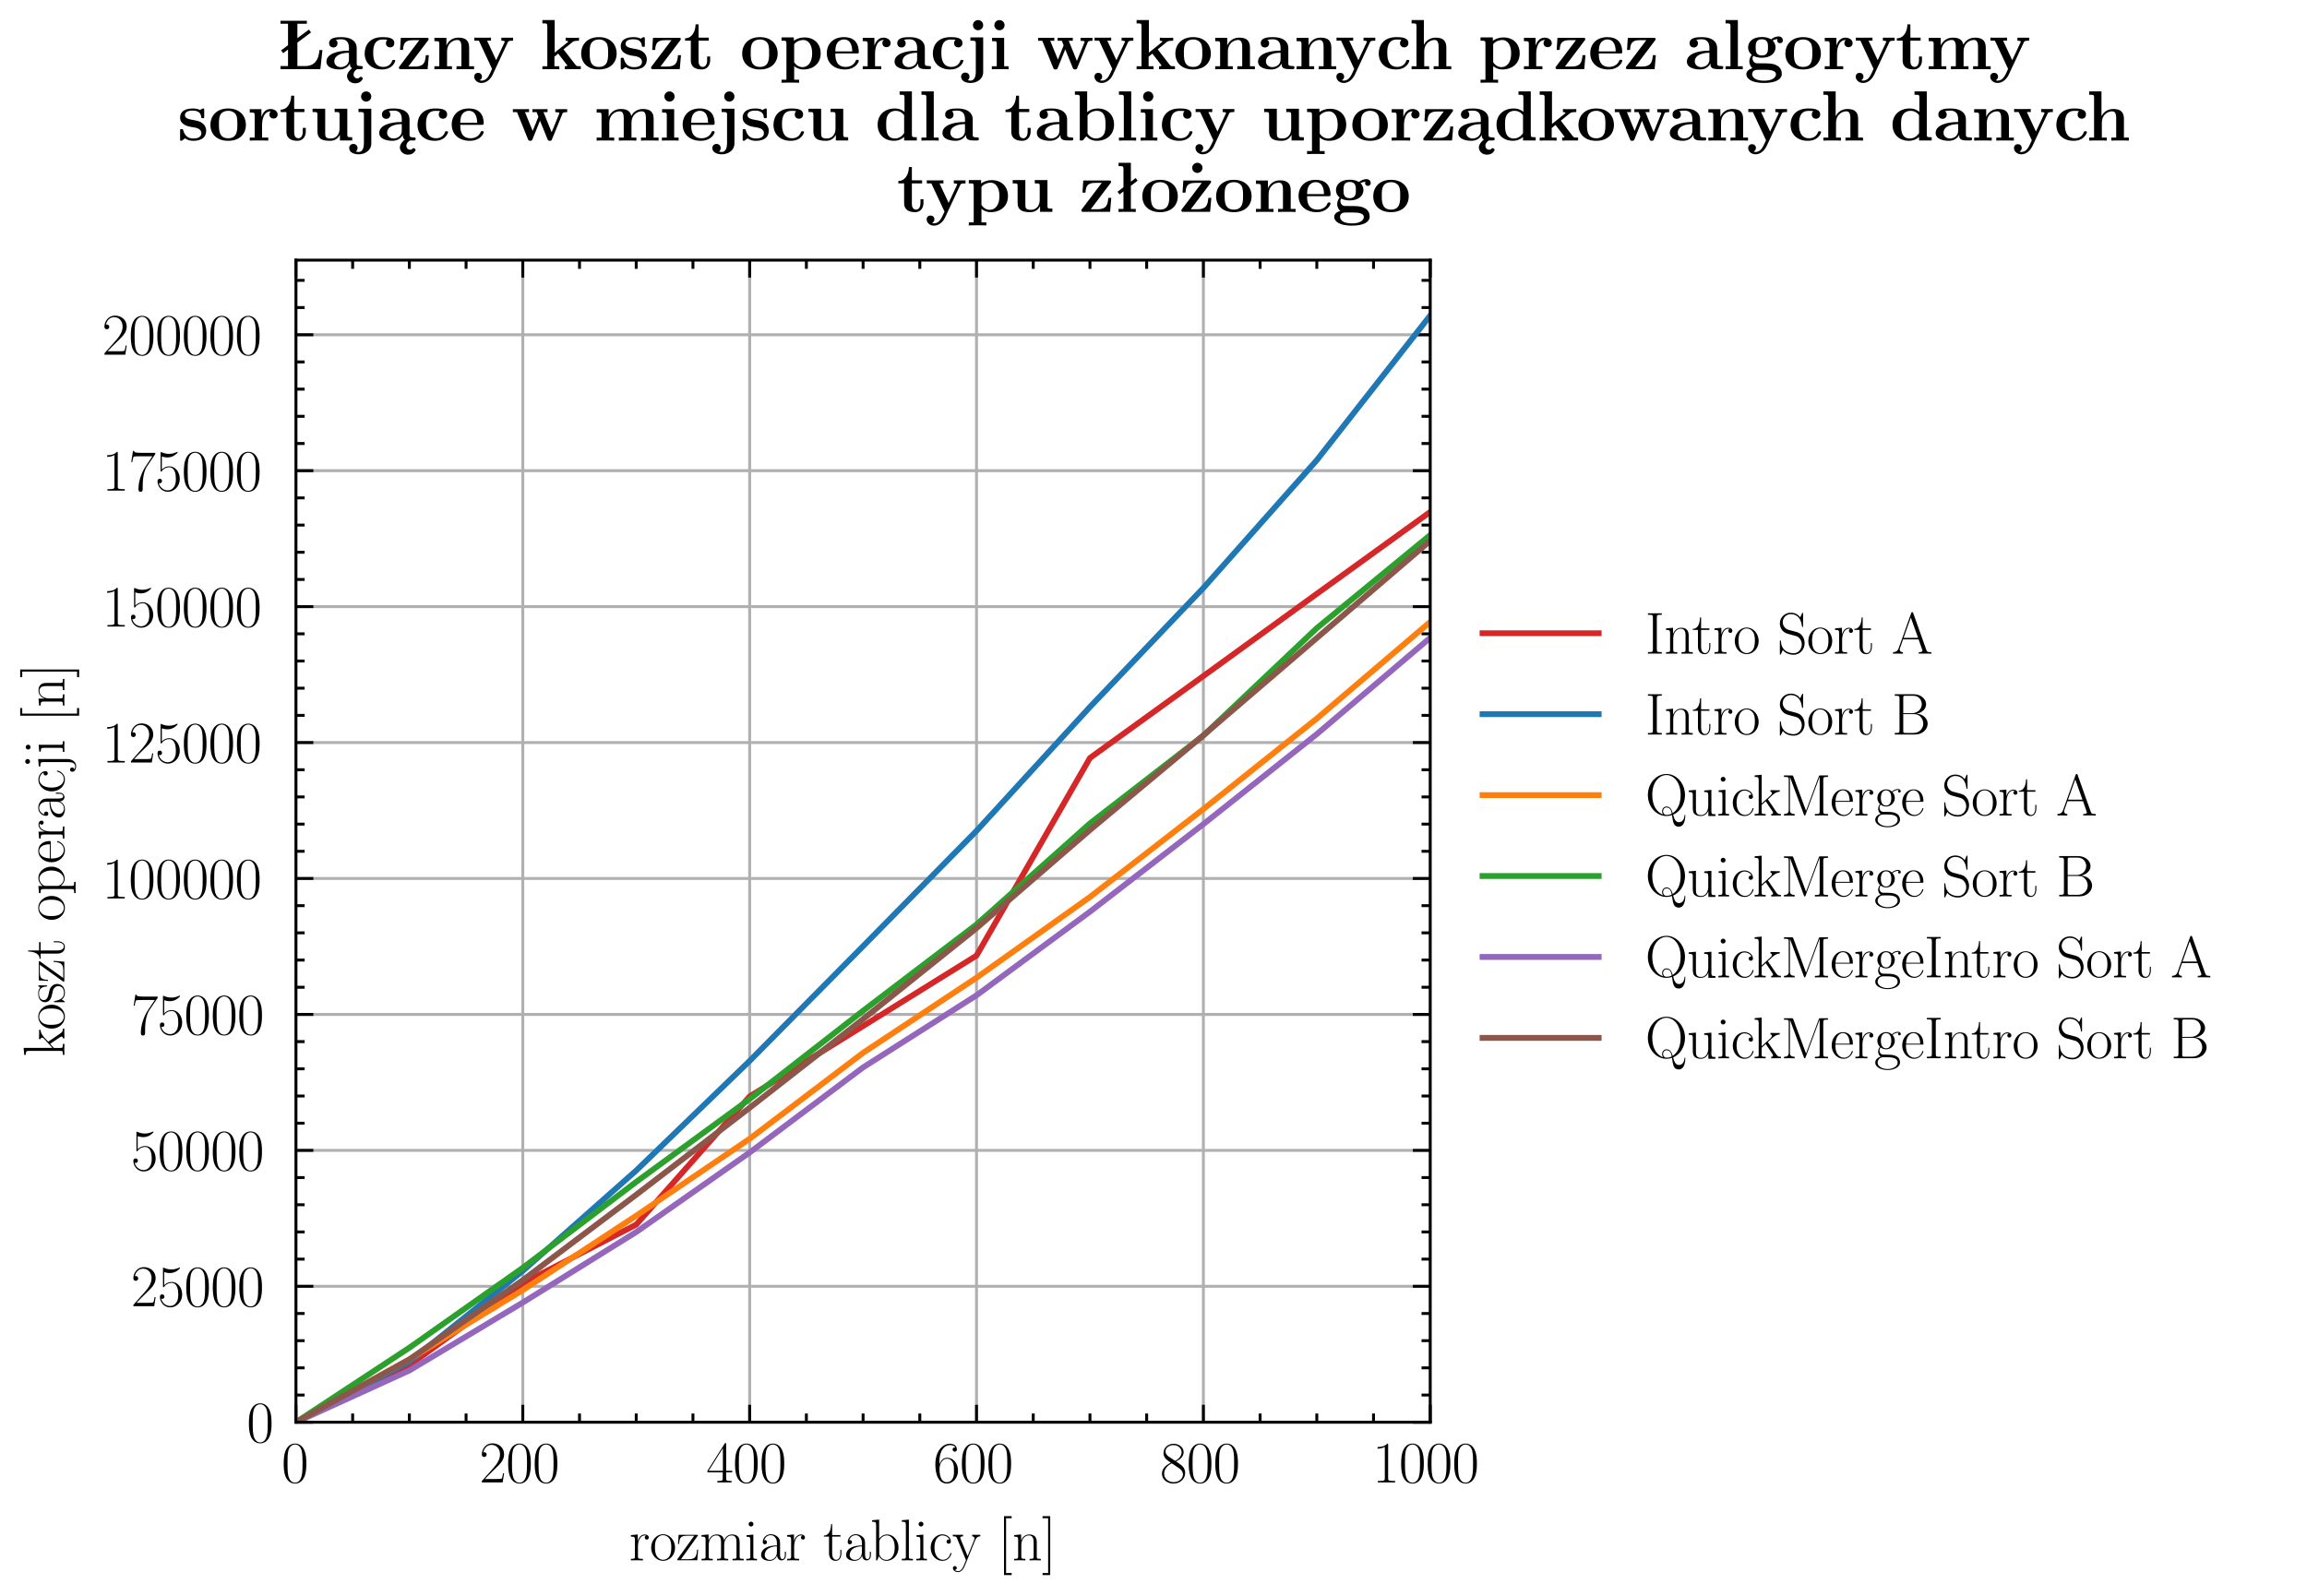 <?xml version="1.0" encoding="utf-8" standalone="no"?>
<!DOCTYPE svg PUBLIC "-//W3C//DTD SVG 1.1//EN"
  "http://www.w3.org/Graphics/SVG/1.1/DTD/svg11.dtd">
<svg height="274.8pt" version="1.1" viewBox="0 0 397.2 274.8" width="397.2pt" xmlns="http://www.w3.org/2000/svg" xmlns:xlink="http://www.w3.org/1999/xlink">
 <defs>
  <style type="text/css">*{stroke-linecap:butt;stroke-linejoin:round;}</style>
 </defs>
 <g id="figure_1">
  <g id="patch_1">
   <path d="M 0 274.8 
L 397.2 274.8 
L 397.2 0 
L 0 0 
z
" style="fill:#ffffff;"/>
  </g>
  <g id="axes_1">
   <g id="patch_2">
    <path d="M 50.951 244.937 
L 246.248 244.937 
L 246.248 44.802 
L 50.951 44.802 
z
" style="fill:#ffffff;"/>
   </g>
   <g id="matplotlib.axis_1">
    <g id="xtick_1">
     <g id="line2d_1">
      <path clip-path="url(#p4ad2a9c6e2)" d="M 50.951 244.937 
L 50.951 44.802 
" style="fill:none;stroke:#b0b0b0;stroke-linecap:square;stroke-width:0.5;"/>
     </g>
     <g id="line2d_2">
      <defs>
       <path d="M 0 0 
L 0 -3 
" id="m474c40f700" style="stroke:#000000;stroke-width:0.5;"/>
      </defs>
      <g>
       <use style="stroke:#000000;stroke-width:0.5;" x="50.951" xlink:href="#m474c40f700" y="244.937"/>
      </g>
     </g>
     <g id="line2d_3">
      <defs>
       <path d="M 0 0 
L 0 3 
" id="m4e32231fec" style="stroke:#000000;stroke-width:0.5;"/>
      </defs>
      <g>
       <use style="stroke:#000000;stroke-width:0.5;" x="50.951" xlink:href="#m4e32231fec" y="44.802"/>
      </g>
     </g>
     <g id="text_1">
      <!-- $\mathdefault{0}$ -->
      <g transform="translate(48.46 255.3)scale(0.1 -0.1)">
       <defs>
        <path d="M 2688 2025 
C 2688 2416 2682 3080 2413 3591 
C 2176 4039 1798 4198 1466 4198 
C 1158 4198 768 4058 525 3597 
C 269 3118 243 2524 243 2025 
C 243 1661 250 1106 448 619 
C 723 -39 1216 -128 1466 -128 
C 1760 -128 2208 -7 2470 600 
C 2662 1042 2688 1559 2688 2025 
z
M 1466 -26 
C 1056 -26 813 325 723 812 
C 653 1188 653 1738 653 2096 
C 653 2588 653 2997 736 3387 
C 858 3929 1216 4096 1466 4096 
C 1728 4096 2067 3923 2189 3400 
C 2272 3036 2278 2607 2278 2096 
C 2278 1680 2278 1169 2202 792 
C 2067 95 1690 -26 1466 -26 
z
" id="PLRoman17-Regular-30" transform="scale(0.016)"/>
       </defs>
       <use transform="scale(0.996)" xlink:href="#PLRoman17-Regular-30"/>
      </g>
     </g>
    </g>
    <g id="xtick_2">
     <g id="line2d_4">
      <path clip-path="url(#p4ad2a9c6e2)" d="M 90.01 244.937 
L 90.01 44.802 
" style="fill:none;stroke:#b0b0b0;stroke-linecap:square;stroke-width:0.5;"/>
     </g>
     <g id="line2d_5">
      <g>
       <use style="stroke:#000000;stroke-width:0.5;" x="90.01" xlink:href="#m474c40f700" y="244.937"/>
      </g>
     </g>
     <g id="line2d_6">
      <g>
       <use style="stroke:#000000;stroke-width:0.5;" x="90.01" xlink:href="#m4e32231fec" y="44.802"/>
      </g>
     </g>
     <g id="text_2">
      <!-- $\mathdefault{200}$ -->
      <g transform="translate(82.538 255.3)scale(0.1 -0.1)">
       <defs>
        <path d="M 2669 989 
L 2554 989 
C 2490 536 2438 459 2413 420 
C 2381 369 1920 369 1830 369 
L 602 369 
C 832 619 1280 1072 1824 1597 
C 2214 1967 2669 2402 2669 3035 
C 2669 3790 2067 4224 1395 4224 
C 691 4224 262 3604 262 3030 
C 262 2780 448 2748 525 2748 
C 589 2748 781 2787 781 3010 
C 781 3207 614 3264 525 3264 
C 486 3264 448 3258 422 3245 
C 544 3790 915 4058 1306 4058 
C 1862 4058 2227 3617 2227 3035 
C 2227 2479 1901 2000 1536 1584 
L 262 146 
L 262 0 
L 2515 0 
L 2669 989 
z
" id="PLRoman17-Regular-32" transform="scale(0.016)"/>
       </defs>
       <use transform="scale(0.996)" xlink:href="#PLRoman17-Regular-32"/>
       <use transform="translate(45.69 0)scale(0.996)" xlink:href="#PLRoman17-Regular-30"/>
       <use transform="translate(91.381 0)scale(0.996)" xlink:href="#PLRoman17-Regular-30"/>
      </g>
     </g>
    </g>
    <g id="xtick_3">
     <g id="line2d_7">
      <path clip-path="url(#p4ad2a9c6e2)" d="M 129.07 244.937 
L 129.07 44.802 
" style="fill:none;stroke:#b0b0b0;stroke-linecap:square;stroke-width:0.5;"/>
     </g>
     <g id="line2d_8">
      <g>
       <use style="stroke:#000000;stroke-width:0.5;" x="129.07" xlink:href="#m474c40f700" y="244.937"/>
      </g>
     </g>
     <g id="line2d_9">
      <g>
       <use style="stroke:#000000;stroke-width:0.5;" x="129.07" xlink:href="#m4e32231fec" y="44.802"/>
      </g>
     </g>
     <g id="text_3">
      <!-- $\mathdefault{400}$ -->
      <g transform="translate(121.598 255.3)scale(0.1 -0.1)">
       <defs>
        <path d="M 2150 4122 
C 2150 4256 2144 4256 2029 4256 
L 128 1254 
L 128 1088 
L 1779 1088 
L 1779 457 
C 1779 224 1766 160 1318 160 
L 1197 160 
L 1197 0 
C 1402 0 1747 0 1965 0 
C 2182 0 2528 0 2733 0 
L 2733 160 
L 2611 160 
C 2163 160 2150 224 2150 457 
L 2150 1088 
L 2803 1088 
L 2803 1254 
L 2150 1254 
L 2150 4122 
z
M 1798 3703 
L 1798 1254 
L 256 1254 
L 1798 3703 
z
" id="PLRoman17-Regular-34" transform="scale(0.016)"/>
       </defs>
       <use transform="scale(0.996)" xlink:href="#PLRoman17-Regular-34"/>
       <use transform="translate(45.69 0)scale(0.996)" xlink:href="#PLRoman17-Regular-30"/>
       <use transform="translate(91.381 0)scale(0.996)" xlink:href="#PLRoman17-Regular-30"/>
      </g>
     </g>
    </g>
    <g id="xtick_4">
     <g id="line2d_10">
      <path clip-path="url(#p4ad2a9c6e2)" d="M 168.129 244.937 
L 168.129 44.802 
" style="fill:none;stroke:#b0b0b0;stroke-linecap:square;stroke-width:0.5;"/>
     </g>
     <g id="line2d_11">
      <g>
       <use style="stroke:#000000;stroke-width:0.5;" x="168.129" xlink:href="#m474c40f700" y="244.937"/>
      </g>
     </g>
     <g id="line2d_12">
      <g>
       <use style="stroke:#000000;stroke-width:0.5;" x="168.129" xlink:href="#m4e32231fec" y="44.802"/>
      </g>
     </g>
     <g id="text_4">
      <!-- $\mathdefault{600}$ -->
      <g transform="translate(160.657 255.3)scale(0.1 -0.1)">
       <defs>
        <path d="M 678 2176 
C 678 3690 1395 4032 1811 4032 
C 1946 4032 2272 4009 2400 3776 
C 2298 3776 2106 3776 2106 3553 
C 2106 3381 2246 3323 2336 3323 
C 2394 3323 2566 3348 2566 3560 
C 2566 3954 2246 4179 1805 4179 
C 1043 4179 243 3390 243 1984 
C 243 253 966 -128 1478 -128 
C 2099 -128 2688 427 2688 1283 
C 2688 2081 2170 2662 1517 2662 
C 1126 2662 838 2407 678 1960 
L 678 2176 
z
M 1478 25 
C 691 25 691 1200 691 1436 
C 691 1896 909 2560 1504 2560 
C 1613 2560 1926 2560 2138 2120 
C 2253 1870 2253 1609 2253 1289 
C 2253 944 2253 690 2118 434 
C 1978 171 1773 25 1478 25 
z
" id="PLRoman17-Regular-36" transform="scale(0.016)"/>
       </defs>
       <use transform="scale(0.996)" xlink:href="#PLRoman17-Regular-36"/>
       <use transform="translate(45.69 0)scale(0.996)" xlink:href="#PLRoman17-Regular-30"/>
       <use transform="translate(91.381 0)scale(0.996)" xlink:href="#PLRoman17-Regular-30"/>
      </g>
     </g>
    </g>
    <g id="xtick_5">
     <g id="line2d_13">
      <path clip-path="url(#p4ad2a9c6e2)" d="M 207.189 244.937 
L 207.189 44.802 
" style="fill:none;stroke:#b0b0b0;stroke-linecap:square;stroke-width:0.5;"/>
     </g>
     <g id="line2d_14">
      <g>
       <use style="stroke:#000000;stroke-width:0.5;" x="207.189" xlink:href="#m474c40f700" y="244.937"/>
      </g>
     </g>
     <g id="line2d_15">
      <g>
       <use style="stroke:#000000;stroke-width:0.5;" x="207.189" xlink:href="#m4e32231fec" y="44.802"/>
      </g>
     </g>
     <g id="text_5">
      <!-- $\mathdefault{800}$ -->
      <g transform="translate(199.717 255.3)scale(0.1 -0.1)">
       <defs>
        <path d="M 1741 2264 
C 2144 2467 2554 2773 2554 3263 
C 2554 3841 1990 4179 1472 4179 
C 890 4179 378 3759 378 3180 
C 378 3021 416 2747 666 2505 
C 730 2442 998 2251 1171 2130 
C 883 1983 211 1634 211 934 
C 211 279 838 -128 1459 -128 
C 2144 -128 2720 362 2720 1010 
C 2720 1590 2330 1857 2074 2029 
C 1984 2092 1933 2124 1741 2264 
z
M 902 2822 
C 851 2854 595 3051 595 3351 
C 595 3739 998 4032 1459 4032 
C 1965 4032 2336 3676 2336 3262 
C 2336 2669 1670 2331 1638 2331 
C 1632 2331 1626 2331 1574 2370 
L 902 2822 
z
M 2080 1519 
C 2176 1449 2483 1240 2483 851 
C 2483 381 2010 25 1472 25 
C 890 25 448 438 448 940 
C 448 1443 838 1862 1280 2060 
L 2080 1519 
z
" id="PLRoman17-Regular-38" transform="scale(0.016)"/>
       </defs>
       <use transform="scale(0.996)" xlink:href="#PLRoman17-Regular-38"/>
       <use transform="translate(45.69 0)scale(0.996)" xlink:href="#PLRoman17-Regular-30"/>
       <use transform="translate(91.381 0)scale(0.996)" xlink:href="#PLRoman17-Regular-30"/>
      </g>
     </g>
    </g>
    <g id="xtick_6">
     <g id="line2d_16">
      <path clip-path="url(#p4ad2a9c6e2)" d="M 246.248 244.937 
L 246.248 44.802 
" style="fill:none;stroke:#b0b0b0;stroke-linecap:square;stroke-width:0.5;"/>
     </g>
     <g id="line2d_17">
      <g>
       <use style="stroke:#000000;stroke-width:0.5;" x="246.248" xlink:href="#m474c40f700" y="244.937"/>
      </g>
     </g>
     <g id="line2d_18">
      <g>
       <use style="stroke:#000000;stroke-width:0.5;" x="246.248" xlink:href="#m4e32231fec" y="44.802"/>
      </g>
     </g>
     <g id="text_6">
      <!-- $\mathdefault{1000}$ -->
      <g transform="translate(236.285 255.3)scale(0.1 -0.1)">
       <defs>
        <path d="M 1702 4058 
C 1702 4192 1696 4192 1606 4192 
C 1357 3916 979 3827 621 3827 
C 602 3827 570 3827 563 3808 
C 557 3795 557 3782 557 3648 
C 755 3648 1088 3686 1344 3839 
L 1344 461 
C 1344 236 1331 160 781 160 
L 589 160 
L 589 0 
C 896 0 1216 0 1523 0 
C 1830 0 2150 0 2458 0 
L 2458 160 
L 2266 160 
C 1715 160 1702 230 1702 458 
L 1702 4058 
z
" id="PLRoman17-Regular-31" transform="scale(0.016)"/>
       </defs>
       <use transform="scale(0.996)" xlink:href="#PLRoman17-Regular-31"/>
       <use transform="translate(45.69 0)scale(0.996)" xlink:href="#PLRoman17-Regular-30"/>
       <use transform="translate(91.381 0)scale(0.996)" xlink:href="#PLRoman17-Regular-30"/>
       <use transform="translate(137.071 0)scale(0.996)" xlink:href="#PLRoman17-Regular-30"/>
      </g>
     </g>
    </g>
    <g id="xtick_7">
     <g id="line2d_19">
      <defs>
       <path d="M 0 0 
L 0 -1.5 
" id="m2ec98f1f13" style="stroke:#000000;stroke-width:0.5;"/>
      </defs>
      <g>
       <use style="stroke:#000000;stroke-width:0.5;" x="60.716" xlink:href="#m2ec98f1f13" y="244.937"/>
      </g>
     </g>
     <g id="line2d_20">
      <defs>
       <path d="M 0 0 
L 0 1.5 
" id="m1d4a6f2a0c" style="stroke:#000000;stroke-width:0.5;"/>
      </defs>
      <g>
       <use style="stroke:#000000;stroke-width:0.5;" x="60.716" xlink:href="#m1d4a6f2a0c" y="44.802"/>
      </g>
     </g>
    </g>
    <g id="xtick_8">
     <g id="line2d_21">
      <g>
       <use style="stroke:#000000;stroke-width:0.5;" x="70.48" xlink:href="#m2ec98f1f13" y="244.937"/>
      </g>
     </g>
     <g id="line2d_22">
      <g>
       <use style="stroke:#000000;stroke-width:0.5;" x="70.48" xlink:href="#m1d4a6f2a0c" y="44.802"/>
      </g>
     </g>
    </g>
    <g id="xtick_9">
     <g id="line2d_23">
      <g>
       <use style="stroke:#000000;stroke-width:0.5;" x="80.245" xlink:href="#m2ec98f1f13" y="244.937"/>
      </g>
     </g>
     <g id="line2d_24">
      <g>
       <use style="stroke:#000000;stroke-width:0.5;" x="80.245" xlink:href="#m1d4a6f2a0c" y="44.802"/>
      </g>
     </g>
    </g>
    <g id="xtick_10">
     <g id="line2d_25">
      <g>
       <use style="stroke:#000000;stroke-width:0.5;" x="99.775" xlink:href="#m2ec98f1f13" y="244.937"/>
      </g>
     </g>
     <g id="line2d_26">
      <g>
       <use style="stroke:#000000;stroke-width:0.5;" x="99.775" xlink:href="#m1d4a6f2a0c" y="44.802"/>
      </g>
     </g>
    </g>
    <g id="xtick_11">
     <g id="line2d_27">
      <g>
       <use style="stroke:#000000;stroke-width:0.5;" x="109.54" xlink:href="#m2ec98f1f13" y="244.937"/>
      </g>
     </g>
     <g id="line2d_28">
      <g>
       <use style="stroke:#000000;stroke-width:0.5;" x="109.54" xlink:href="#m1d4a6f2a0c" y="44.802"/>
      </g>
     </g>
    </g>
    <g id="xtick_12">
     <g id="line2d_29">
      <g>
       <use style="stroke:#000000;stroke-width:0.5;" x="119.305" xlink:href="#m2ec98f1f13" y="244.937"/>
      </g>
     </g>
     <g id="line2d_30">
      <g>
       <use style="stroke:#000000;stroke-width:0.5;" x="119.305" xlink:href="#m1d4a6f2a0c" y="44.802"/>
      </g>
     </g>
    </g>
    <g id="xtick_13">
     <g id="line2d_31">
      <g>
       <use style="stroke:#000000;stroke-width:0.5;" x="138.835" xlink:href="#m2ec98f1f13" y="244.937"/>
      </g>
     </g>
     <g id="line2d_32">
      <g>
       <use style="stroke:#000000;stroke-width:0.5;" x="138.835" xlink:href="#m1d4a6f2a0c" y="44.802"/>
      </g>
     </g>
    </g>
    <g id="xtick_14">
     <g id="line2d_33">
      <g>
       <use style="stroke:#000000;stroke-width:0.5;" x="148.599" xlink:href="#m2ec98f1f13" y="244.937"/>
      </g>
     </g>
     <g id="line2d_34">
      <g>
       <use style="stroke:#000000;stroke-width:0.5;" x="148.599" xlink:href="#m1d4a6f2a0c" y="44.802"/>
      </g>
     </g>
    </g>
    <g id="xtick_15">
     <g id="line2d_35">
      <g>
       <use style="stroke:#000000;stroke-width:0.5;" x="158.364" xlink:href="#m2ec98f1f13" y="244.937"/>
      </g>
     </g>
     <g id="line2d_36">
      <g>
       <use style="stroke:#000000;stroke-width:0.5;" x="158.364" xlink:href="#m1d4a6f2a0c" y="44.802"/>
      </g>
     </g>
    </g>
    <g id="xtick_16">
     <g id="line2d_37">
      <g>
       <use style="stroke:#000000;stroke-width:0.5;" x="177.894" xlink:href="#m2ec98f1f13" y="244.937"/>
      </g>
     </g>
     <g id="line2d_38">
      <g>
       <use style="stroke:#000000;stroke-width:0.5;" x="177.894" xlink:href="#m1d4a6f2a0c" y="44.802"/>
      </g>
     </g>
    </g>
    <g id="xtick_17">
     <g id="line2d_39">
      <g>
       <use style="stroke:#000000;stroke-width:0.5;" x="187.659" xlink:href="#m2ec98f1f13" y="244.937"/>
      </g>
     </g>
     <g id="line2d_40">
      <g>
       <use style="stroke:#000000;stroke-width:0.5;" x="187.659" xlink:href="#m1d4a6f2a0c" y="44.802"/>
      </g>
     </g>
    </g>
    <g id="xtick_18">
     <g id="line2d_41">
      <g>
       <use style="stroke:#000000;stroke-width:0.5;" x="197.424" xlink:href="#m2ec98f1f13" y="244.937"/>
      </g>
     </g>
     <g id="line2d_42">
      <g>
       <use style="stroke:#000000;stroke-width:0.5;" x="197.424" xlink:href="#m1d4a6f2a0c" y="44.802"/>
      </g>
     </g>
    </g>
    <g id="xtick_19">
     <g id="line2d_43">
      <g>
       <use style="stroke:#000000;stroke-width:0.5;" x="216.954" xlink:href="#m2ec98f1f13" y="244.937"/>
      </g>
     </g>
     <g id="line2d_44">
      <g>
       <use style="stroke:#000000;stroke-width:0.5;" x="216.954" xlink:href="#m1d4a6f2a0c" y="44.802"/>
      </g>
     </g>
    </g>
    <g id="xtick_20">
     <g id="line2d_45">
      <g>
       <use style="stroke:#000000;stroke-width:0.5;" x="226.718" xlink:href="#m2ec98f1f13" y="244.937"/>
      </g>
     </g>
     <g id="line2d_46">
      <g>
       <use style="stroke:#000000;stroke-width:0.5;" x="226.718" xlink:href="#m1d4a6f2a0c" y="44.802"/>
      </g>
     </g>
    </g>
    <g id="xtick_21">
     <g id="line2d_47">
      <g>
       <use style="stroke:#000000;stroke-width:0.5;" x="236.483" xlink:href="#m2ec98f1f13" y="244.937"/>
      </g>
     </g>
     <g id="line2d_48">
      <g>
       <use style="stroke:#000000;stroke-width:0.5;" x="236.483" xlink:href="#m1d4a6f2a0c" y="44.802"/>
      </g>
     </g>
    </g>
    <g id="text_7">
     <!-- rozmiar tablicy [n] -->
     <g transform="translate(108.306 268.709)scale(0.1 -0.1)">
      <defs>
       <path d="M 960 1497 
C 960 2112 1222 2688 1702 2688 
C 1747 2688 1792 2682 1837 2662 
C 1837 2662 1696 2617 1696 2452 
C 1696 2298 1818 2234 1914 2234 
C 1990 2234 2131 2279 2131 2458 
C 2131 2663 1926 2790 1709 2790 
C 1222 2790 1011 2317 947 2093 
L 941 2093 
L 941 2790 
L 198 2720 
L 198 2554 
C 576 2554 634 2515 634 2208 
L 634 428 
C 634 184 608 153 198 153 
L 198 -13 
C 352 0 646 0 813 0 
C 998 0 1325 0 1498 -13 
L 1498 153 
C 1037 153 960 153 960 440 
L 960 1497 
z
" id="PLRoman17-Regular-72" transform="scale(0.016)"/>
       <path d="M 2758 1356 
C 2758 2176 2163 2816 1466 2816 
C 768 2816 173 2176 173 1356 
C 173 551 768 -64 1466 -64 
C 2163 -64 2758 551 2758 1356 
z
M 1466 51 
C 1165 51 909 230 762 480 
C 602 767 582 1126 582 1408 
C 582 1677 595 2010 762 2298 
C 890 2509 1139 2714 1466 2714 
C 1754 2714 1997 2554 2150 2330 
C 2349 2029 2349 1607 2349 1408 
C 2349 1158 2336 775 2163 467 
C 1984 173 1709 51 1466 51 
z
" id="PLRoman17-Regular-6f" transform="scale(0.016)"/>
       <path d="M 2310 2605 
C 2362 2670 2362 2682 2362 2695 
C 2362 2752 2336 2752 2221 2752 
L 275 2752 
L 211 1760 
L 326 1760 
C 371 2381 442 2650 1178 2650 
L 1958 2650 
L 128 96 
C 128 0 134 0 269 0 
L 2291 0 
L 2381 1152 
L 2266 1152 
C 2214 442 2131 115 1350 115 
L 531 115 
L 2310 2605 
z
" id="PLRoman17-Regular-7a" transform="scale(0.016)"/>
       <path d="M 4326 1933 
C 4326 2252 4269 2790 3507 2790 
C 3072 2790 2771 2496 2656 2151 
L 2650 2151 
C 2573 2676 2195 2790 1837 2790 
C 1331 2790 1069 2400 973 2144 
L 966 2144 
L 966 2790 
L 211 2720 
L 211 2554 
C 589 2554 646 2515 646 2208 
L 646 428 
C 646 184 621 153 211 153 
L 211 -13 
C 365 0 646 0 813 0 
C 979 0 1267 0 1421 -13 
L 1421 153 
C 1011 153 986 178 986 428 
L 986 1658 
C 986 2247 1344 2688 1792 2688 
C 2266 2688 2317 2266 2317 1958 
L 2317 428 
C 2317 184 2291 153 1882 153 
L 1882 -13 
C 2035 0 2317 0 2483 0 
C 2650 0 2938 0 3091 -13 
L 3091 153 
C 2682 153 2656 178 2656 428 
L 2656 1658 
C 2656 2247 3014 2688 3462 2688 
C 3936 2688 3987 2266 3987 1958 
L 3987 428 
C 3987 184 3962 153 3552 153 
L 3552 -13 
C 3706 0 3987 0 4154 0 
C 4320 0 4608 0 4762 -13 
L 4762 153 
C 4352 153 4326 178 4326 428 
L 4326 1933 
z
" id="PLRoman17-Regular-6d" transform="scale(0.016)"/>
       <path d="M 992 3909 
C 992 4049 877 4170 730 4170 
C 589 4170 467 4056 467 3909 
C 467 3769 582 3648 730 3648 
C 870 3648 992 3763 992 3909 
z
M 243 2706 
L 243 2541 
C 602 2541 653 2502 653 2197 
L 653 427 
C 653 184 627 153 218 153 
L 218 -13 
C 371 0 646 0 806 0 
C 960 0 1222 0 1370 -13 
L 1370 153 
C 992 153 979 191 979 420 
L 979 2776 
L 243 2706 
z
" id="PLRoman17-Regular-69" transform="scale(0.016)"/>
       <path d="M 2304 1653 
C 2304 2072 2304 2294 2035 2543 
C 1798 2752 1523 2816 1306 2816 
C 800 2816 435 2407 435 1971 
C 435 1728 627 1728 666 1728 
C 749 1728 896 1778 896 1954 
C 896 2112 774 2181 666 2181 
C 640 2181 608 2174 589 2168 
C 723 2592 1069 2714 1293 2714 
C 1613 2714 1965 2429 1965 1885 
L 1965 1600 
C 1587 1600 1133 1549 774 1357 
C 371 1133 256 813 256 570 
C 256 77 832 -64 1171 -64 
C 1523 -64 1850 139 1990 511 
C 2003 233 2182 -18 2464 -18 
C 2598 -18 2938 70 2938 567 
L 2938 920 
L 2822 920 
L 2822 562 
C 2822 178 2650 128 2566 128 
C 2304 128 2304 458 2304 738 
L 2304 1653 
z
M 1965 870 
C 1965 317 1568 38 1216 38 
C 896 38 646 275 646 570 
C 646 761 730 1100 1101 1305 
C 1408 1478 1760 1504 1965 1504 
L 1965 870 
z
" id="PLRoman17-Regular-61" transform="scale(0.016)"/>
       <path d="M 966 2560 
L 1862 2560 
L 1862 2725 
L 966 2725 
L 966 3904 
L 851 3904 
C 838 3245 614 2668 70 2668 
L 70 2560 
L 627 2560 
L 627 771 
C 627 650 627 -64 1370 -64 
C 1747 -64 1965 306 1965 777 
L 1965 1140 
L 1850 1140 
L 1850 783 
C 1850 344 1677 51 1408 51 
C 1222 51 966 178 966 758 
L 966 2560 
z
" id="PLRoman17-Regular-74" transform="scale(0.016)"/>
       <path d="M 960 4396 
L 198 4326 
L 198 4160 
C 576 4160 634 4122 634 3817 
L 634 -13 
L 749 -13 
L 934 441 
C 1120 141 1395 -64 1766 -64 
C 2406 -64 3053 500 3053 1370 
C 3053 2188 2477 2790 1830 2790 
C 1434 2790 1152 2579 960 2330 
L 960 4396 
z
M 973 2004 
C 973 2118 973 2138 1062 2272 
C 1312 2657 1670 2688 1792 2688 
C 1984 2688 2643 2585 2643 1376 
C 2643 108 1888 38 1734 38 
C 1536 38 1248 114 1043 486 
C 973 608 973 621 973 735 
L 973 2004 
z
" id="PLRoman17-Regular-62" transform="scale(0.016)"/>
       <path d="M 979 4396 
L 218 4326 
L 218 4160 
C 595 4160 653 4122 653 3817 
L 653 426 
C 653 184 627 153 218 153 
L 218 -13 
C 371 0 653 0 813 0 
C 979 0 1261 0 1414 -13 
L 1414 153 
C 1005 153 979 178 979 426 
L 979 4396 
z
" id="PLRoman17-Regular-6c" transform="scale(0.016)"/>
       <path d="M 2234 2240 
C 2112 2240 1933 2240 1933 2017 
C 1933 1838 2080 1787 2163 1787 
C 2208 1787 2394 1807 2394 2024 
C 2394 2467 1958 2803 1466 2803 
C 787 2803 211 2178 211 1363 
C 211 516 813 -64 1466 -64 
C 2259 -64 2458 677 2458 748 
C 2458 774 2451 793 2406 793 
C 2362 793 2355 787 2330 703 
C 2163 180 1798 51 1523 51 
C 1114 51 621 427 621 1369 
C 621 2338 1094 2688 1472 2688 
C 1722 2688 2093 2573 2234 2240 
z
" id="PLRoman17-Regular-63" transform="scale(0.016)"/>
       <path d="M 2496 2197 
C 2656 2586 2944 2586 3034 2586 
L 3034 2752 
C 2912 2752 2752 2752 2630 2752 
C 2496 2752 2285 2752 2157 2758 
L 2157 2592 
C 2400 2573 2406 2394 2406 2343 
C 2406 2280 2394 2248 2362 2171 
L 1664 449 
L 902 2306 
C 870 2382 870 2426 870 2433 
C 870 2573 1018 2586 1171 2586 
L 1171 2758 
C 1018 2752 742 2752 582 2752 
C 410 2752 205 2752 64 2758 
L 64 2586 
C 410 2586 448 2554 531 2350 
L 1485 15 
C 1197 -738 1030 -1178 627 -1178 
C 557 -1178 397 -1159 282 -1044 
C 429 -1031 493 -942 493 -833 
C 493 -725 416 -629 288 -629 
C 147 -629 77 -725 77 -840 
C 77 -1095 339 -1280 627 -1280 
C 998 -1280 1229 -922 1357 -604 
L 2496 2197 
z
" id="PLRoman17-Regular-79" transform="scale(0.016)"/>
       <path d="M 1504 -1600 
L 1504 -1377 
L 902 -1377 
L 902 4544 
L 1504 4544 
L 1504 4767 
L 678 4767 
L 678 -1600 
L 1504 -1600 
z
" id="PLRoman17-Regular-5b" transform="scale(0.016)"/>
       <path d="M 2656 1933 
C 2656 2259 2592 2790 1837 2790 
C 1331 2790 1069 2400 973 2144 
L 966 2144 
L 966 2790 
L 211 2720 
L 211 2554 
C 589 2554 646 2515 646 2208 
L 646 428 
C 646 184 621 153 211 153 
L 211 -13 
C 365 0 646 0 813 0 
C 979 0 1267 0 1421 -13 
L 1421 153 
C 1011 153 986 178 986 428 
L 986 1658 
C 986 2247 1344 2688 1792 2688 
C 2266 2688 2317 2266 2317 1958 
L 2317 428 
C 2317 184 2291 153 1882 153 
L 1882 -13 
C 2035 0 2317 0 2483 0 
C 2650 0 2938 0 3091 -13 
L 3091 153 
C 2682 153 2656 178 2656 428 
L 2656 1933 
z
" id="PLRoman17-Regular-6e" transform="scale(0.016)"/>
       <path d="M 915 4767 
L 90 4767 
L 90 4544 
L 691 4544 
L 691 -1377 
L 90 -1377 
L 90 -1600 
L 915 -1600 
L 915 4767 
z
" id="PLRoman17-Regular-5d" transform="scale(0.016)"/>
      </defs>
      <use transform="scale(0.996)" xlink:href="#PLRoman17-Regular-72"/>
      <use transform="translate(35.281 0)scale(0.996)" xlink:href="#PLRoman17-Regular-6f"/>
      <use transform="translate(80.971 0)scale(0.996)" xlink:href="#PLRoman17-Regular-7a"/>
      <use transform="translate(121.457 0)scale(0.996)" xlink:href="#PLRoman17-Regular-6d"/>
      <use transform="translate(198.376 0)scale(0.996)" xlink:href="#PLRoman17-Regular-69"/>
      <use transform="translate(223.248 0)scale(0.996)" xlink:href="#PLRoman17-Regular-61"/>
      <use transform="translate(268.938 0)scale(0.996)" xlink:href="#PLRoman17-Regular-72"/>
      <use transform="translate(334.295 0)scale(0.996)" xlink:href="#PLRoman17-Regular-74"/>
      <use transform="translate(369.576 0)scale(0.996)" xlink:href="#PLRoman17-Regular-61"/>
      <use transform="translate(415.266 0)scale(0.996)" xlink:href="#PLRoman17-Regular-62"/>
      <use transform="translate(466.161 0)scale(0.996)" xlink:href="#PLRoman17-Regular-6c"/>
      <use transform="translate(491.032 0)scale(0.996)" xlink:href="#PLRoman17-Regular-69"/>
      <use transform="translate(515.903 0)scale(0.996)" xlink:href="#PLRoman17-Regular-63"/>
      <use transform="translate(556.389 0)scale(0.996)" xlink:href="#PLRoman17-Regular-79"/>
      <use transform="translate(634.758 0)scale(0.996)" xlink:href="#PLRoman17-Regular-5b"/>
      <use transform="translate(659.629 0)scale(0.996)" xlink:href="#PLRoman17-Regular-6e"/>
      <use transform="translate(710.524 0)scale(0.996)" xlink:href="#PLRoman17-Regular-5d"/>
     </g>
    </g>
   </g>
   <g id="matplotlib.axis_2">
    <g id="ytick_1">
     <g id="line2d_49">
      <path clip-path="url(#p4ad2a9c6e2)" d="M 50.951 244.937 
L 246.248 244.937 
" style="fill:none;stroke:#b0b0b0;stroke-linecap:square;stroke-width:0.5;"/>
     </g>
     <g id="line2d_50">
      <defs>
       <path d="M 0 0 
L 3 0 
" id="m642ed144eb" style="stroke:#000000;stroke-width:0.5;"/>
      </defs>
      <g>
       <use style="stroke:#000000;stroke-width:0.5;" x="50.951" xlink:href="#m642ed144eb" y="244.937"/>
      </g>
     </g>
     <g id="line2d_51">
      <defs>
       <path d="M 0 0 
L -3 0 
" id="m796e419e80" style="stroke:#000000;stroke-width:0.5;"/>
      </defs>
      <g>
       <use style="stroke:#000000;stroke-width:0.5;" x="246.248" xlink:href="#m796e419e80" y="244.937"/>
      </g>
     </g>
     <g id="text_8">
      <!-- $\mathdefault{0}$ -->
      <g transform="translate(42.469 248.368)scale(0.1 -0.1)">
       <use transform="scale(0.996)" xlink:href="#PLRoman17-Regular-30"/>
      </g>
     </g>
    </g>
    <g id="ytick_2">
     <g id="line2d_52">
      <path clip-path="url(#p4ad2a9c6e2)" d="M 50.951 221.526 
L 246.248 221.526 
" style="fill:none;stroke:#b0b0b0;stroke-linecap:square;stroke-width:0.5;"/>
     </g>
     <g id="line2d_53">
      <g>
       <use style="stroke:#000000;stroke-width:0.5;" x="50.951" xlink:href="#m642ed144eb" y="221.526"/>
      </g>
     </g>
     <g id="line2d_54">
      <g>
       <use style="stroke:#000000;stroke-width:0.5;" x="246.248" xlink:href="#m796e419e80" y="221.526"/>
      </g>
     </g>
     <g id="text_9">
      <!-- $\mathdefault{25000}$ -->
      <g transform="translate(22.544 224.958)scale(0.1 -0.1)">
       <defs>
        <path d="M 730 3692 
C 794 3666 1056 3584 1325 3584 
C 1920 3584 2246 3911 2432 4100 
C 2432 4157 2432 4192 2394 4192 
C 2387 4192 2374 4192 2323 4163 
C 2099 4058 1837 3973 1517 3973 
C 1325 3973 1037 3999 723 4139 
C 653 4171 640 4171 634 4171 
C 602 4171 595 4164 595 4037 
L 595 2203 
C 595 2089 595 2057 659 2057 
C 691 2057 704 2070 736 2114 
C 941 2401 1222 2522 1542 2522 
C 1766 2522 2246 2382 2246 1289 
C 2246 1085 2246 715 2054 421 
C 1894 159 1645 25 1370 25 
C 947 25 518 320 403 814 
C 429 807 480 795 506 795 
C 589 795 749 840 749 1038 
C 749 1210 627 1280 506 1280 
C 358 1280 262 1190 262 1011 
C 262 454 704 -128 1382 -128 
C 2042 -128 2669 440 2669 1264 
C 2669 2030 2170 2624 1549 2624 
C 1222 2624 947 2503 730 2274 
L 730 3692 
z
" id="PLRoman17-Regular-35" transform="scale(0.016)"/>
       </defs>
       <use transform="scale(0.996)" xlink:href="#PLRoman17-Regular-32"/>
       <use transform="translate(45.69 0)scale(0.996)" xlink:href="#PLRoman17-Regular-35"/>
       <use transform="translate(91.381 0)scale(0.996)" xlink:href="#PLRoman17-Regular-30"/>
       <use transform="translate(137.071 0)scale(0.996)" xlink:href="#PLRoman17-Regular-30"/>
       <use transform="translate(182.762 0)scale(0.996)" xlink:href="#PLRoman17-Regular-30"/>
      </g>
     </g>
    </g>
    <g id="ytick_3">
     <g id="line2d_55">
      <path clip-path="url(#p4ad2a9c6e2)" d="M 50.951 198.115 
L 246.248 198.115 
" style="fill:none;stroke:#b0b0b0;stroke-linecap:square;stroke-width:0.5;"/>
     </g>
     <g id="line2d_56">
      <g>
       <use style="stroke:#000000;stroke-width:0.5;" x="50.951" xlink:href="#m642ed144eb" y="198.115"/>
      </g>
     </g>
     <g id="line2d_57">
      <g>
       <use style="stroke:#000000;stroke-width:0.5;" x="246.248" xlink:href="#m796e419e80" y="198.115"/>
      </g>
     </g>
     <g id="text_10">
      <!-- $\mathdefault{50000}$ -->
      <g transform="translate(22.544 201.547)scale(0.1 -0.1)">
       <use transform="scale(0.996)" xlink:href="#PLRoman17-Regular-35"/>
       <use transform="translate(45.69 0)scale(0.996)" xlink:href="#PLRoman17-Regular-30"/>
       <use transform="translate(91.381 0)scale(0.996)" xlink:href="#PLRoman17-Regular-30"/>
       <use transform="translate(137.071 0)scale(0.996)" xlink:href="#PLRoman17-Regular-30"/>
       <use transform="translate(182.762 0)scale(0.996)" xlink:href="#PLRoman17-Regular-30"/>
      </g>
     </g>
    </g>
    <g id="ytick_4">
     <g id="line2d_58">
      <path clip-path="url(#p4ad2a9c6e2)" d="M 50.951 174.705 
L 246.248 174.705 
" style="fill:none;stroke:#b0b0b0;stroke-linecap:square;stroke-width:0.5;"/>
     </g>
     <g id="line2d_59">
      <g>
       <use style="stroke:#000000;stroke-width:0.5;" x="50.951" xlink:href="#m642ed144eb" y="174.705"/>
      </g>
     </g>
     <g id="line2d_60">
      <g>
       <use style="stroke:#000000;stroke-width:0.5;" x="246.248" xlink:href="#m796e419e80" y="174.705"/>
      </g>
     </g>
     <g id="text_11">
      <!-- $\mathdefault{75000}$ -->
      <g transform="translate(22.544 178.136)scale(0.1 -0.1)">
       <defs>
        <path d="M 2886 3941 
L 2886 4081 
L 1382 4081 
C 634 4081 621 4165 595 4288 
L 480 4288 
L 294 3094 
L 410 3094 
C 429 3215 474 3540 550 3661 
C 589 3712 1062 3712 1171 3712 
L 2579 3712 
L 1869 2661 
C 1395 1954 1069 999 1069 165 
C 1069 89 1069 -128 1299 -128 
C 1530 -128 1530 89 1530 171 
L 1530 465 
C 1530 1508 1709 2196 2003 2636 
L 2886 3941 
z
" id="PLRoman17-Regular-37" transform="scale(0.016)"/>
       </defs>
       <use transform="scale(0.996)" xlink:href="#PLRoman17-Regular-37"/>
       <use transform="translate(45.69 0)scale(0.996)" xlink:href="#PLRoman17-Regular-35"/>
       <use transform="translate(91.381 0)scale(0.996)" xlink:href="#PLRoman17-Regular-30"/>
       <use transform="translate(137.071 0)scale(0.996)" xlink:href="#PLRoman17-Regular-30"/>
       <use transform="translate(182.762 0)scale(0.996)" xlink:href="#PLRoman17-Regular-30"/>
      </g>
     </g>
    </g>
    <g id="ytick_5">
     <g id="line2d_61">
      <path clip-path="url(#p4ad2a9c6e2)" d="M 50.951 151.294 
L 246.248 151.294 
" style="fill:none;stroke:#b0b0b0;stroke-linecap:square;stroke-width:0.5;"/>
     </g>
     <g id="line2d_62">
      <g>
       <use style="stroke:#000000;stroke-width:0.5;" x="50.951" xlink:href="#m642ed144eb" y="151.294"/>
      </g>
     </g>
     <g id="line2d_63">
      <g>
       <use style="stroke:#000000;stroke-width:0.5;" x="246.248" xlink:href="#m796e419e80" y="151.294"/>
      </g>
     </g>
     <g id="text_12">
      <!-- $\mathdefault{100000}$ -->
      <g transform="translate(17.563 154.726)scale(0.1 -0.1)">
       <use transform="scale(0.996)" xlink:href="#PLRoman17-Regular-31"/>
       <use transform="translate(45.69 0)scale(0.996)" xlink:href="#PLRoman17-Regular-30"/>
       <use transform="translate(91.381 0)scale(0.996)" xlink:href="#PLRoman17-Regular-30"/>
       <use transform="translate(137.071 0)scale(0.996)" xlink:href="#PLRoman17-Regular-30"/>
       <use transform="translate(182.762 0)scale(0.996)" xlink:href="#PLRoman17-Regular-30"/>
       <use transform="translate(228.452 0)scale(0.996)" xlink:href="#PLRoman17-Regular-30"/>
      </g>
     </g>
    </g>
    <g id="ytick_6">
     <g id="line2d_64">
      <path clip-path="url(#p4ad2a9c6e2)" d="M 50.951 127.883 
L 246.248 127.883 
" style="fill:none;stroke:#b0b0b0;stroke-linecap:square;stroke-width:0.5;"/>
     </g>
     <g id="line2d_65">
      <g>
       <use style="stroke:#000000;stroke-width:0.5;" x="50.951" xlink:href="#m642ed144eb" y="127.883"/>
      </g>
     </g>
     <g id="line2d_66">
      <g>
       <use style="stroke:#000000;stroke-width:0.5;" x="246.248" xlink:href="#m796e419e80" y="127.883"/>
      </g>
     </g>
     <g id="text_13">
      <!-- $\mathdefault{125000}$ -->
      <g transform="translate(17.563 131.315)scale(0.1 -0.1)">
       <use transform="scale(0.996)" xlink:href="#PLRoman17-Regular-31"/>
       <use transform="translate(45.69 0)scale(0.996)" xlink:href="#PLRoman17-Regular-32"/>
       <use transform="translate(91.381 0)scale(0.996)" xlink:href="#PLRoman17-Regular-35"/>
       <use transform="translate(137.071 0)scale(0.996)" xlink:href="#PLRoman17-Regular-30"/>
       <use transform="translate(182.762 0)scale(0.996)" xlink:href="#PLRoman17-Regular-30"/>
       <use transform="translate(228.452 0)scale(0.996)" xlink:href="#PLRoman17-Regular-30"/>
      </g>
     </g>
    </g>
    <g id="ytick_7">
     <g id="line2d_67">
      <path clip-path="url(#p4ad2a9c6e2)" d="M 50.951 104.473 
L 246.248 104.473 
" style="fill:none;stroke:#b0b0b0;stroke-linecap:square;stroke-width:0.5;"/>
     </g>
     <g id="line2d_68">
      <g>
       <use style="stroke:#000000;stroke-width:0.5;" x="50.951" xlink:href="#m642ed144eb" y="104.473"/>
      </g>
     </g>
     <g id="line2d_69">
      <g>
       <use style="stroke:#000000;stroke-width:0.5;" x="246.248" xlink:href="#m796e419e80" y="104.473"/>
      </g>
     </g>
     <g id="text_14">
      <!-- $\mathdefault{150000}$ -->
      <g transform="translate(17.563 107.904)scale(0.1 -0.1)">
       <use transform="scale(0.996)" xlink:href="#PLRoman17-Regular-31"/>
       <use transform="translate(45.69 0)scale(0.996)" xlink:href="#PLRoman17-Regular-35"/>
       <use transform="translate(91.381 0)scale(0.996)" xlink:href="#PLRoman17-Regular-30"/>
       <use transform="translate(137.071 0)scale(0.996)" xlink:href="#PLRoman17-Regular-30"/>
       <use transform="translate(182.762 0)scale(0.996)" xlink:href="#PLRoman17-Regular-30"/>
       <use transform="translate(228.452 0)scale(0.996)" xlink:href="#PLRoman17-Regular-30"/>
      </g>
     </g>
    </g>
    <g id="ytick_8">
     <g id="line2d_70">
      <path clip-path="url(#p4ad2a9c6e2)" d="M 50.951 81.062 
L 246.248 81.062 
" style="fill:none;stroke:#b0b0b0;stroke-linecap:square;stroke-width:0.5;"/>
     </g>
     <g id="line2d_71">
      <g>
       <use style="stroke:#000000;stroke-width:0.5;" x="50.951" xlink:href="#m642ed144eb" y="81.062"/>
      </g>
     </g>
     <g id="line2d_72">
      <g>
       <use style="stroke:#000000;stroke-width:0.5;" x="246.248" xlink:href="#m796e419e80" y="81.062"/>
      </g>
     </g>
     <g id="text_15">
      <!-- $\mathdefault{175000}$ -->
      <g transform="translate(17.563 84.494)scale(0.1 -0.1)">
       <use transform="scale(0.996)" xlink:href="#PLRoman17-Regular-31"/>
       <use transform="translate(45.69 0)scale(0.996)" xlink:href="#PLRoman17-Regular-37"/>
       <use transform="translate(91.381 0)scale(0.996)" xlink:href="#PLRoman17-Regular-35"/>
       <use transform="translate(137.071 0)scale(0.996)" xlink:href="#PLRoman17-Regular-30"/>
       <use transform="translate(182.762 0)scale(0.996)" xlink:href="#PLRoman17-Regular-30"/>
       <use transform="translate(228.452 0)scale(0.996)" xlink:href="#PLRoman17-Regular-30"/>
      </g>
     </g>
    </g>
    <g id="ytick_9">
     <g id="line2d_73">
      <path clip-path="url(#p4ad2a9c6e2)" d="M 50.951 57.652 
L 246.248 57.652 
" style="fill:none;stroke:#b0b0b0;stroke-linecap:square;stroke-width:0.5;"/>
     </g>
     <g id="line2d_74">
      <g>
       <use style="stroke:#000000;stroke-width:0.5;" x="50.951" xlink:href="#m642ed144eb" y="57.652"/>
      </g>
     </g>
     <g id="line2d_75">
      <g>
       <use style="stroke:#000000;stroke-width:0.5;" x="246.248" xlink:href="#m796e419e80" y="57.652"/>
      </g>
     </g>
     <g id="text_16">
      <!-- $\mathdefault{200000}$ -->
      <g transform="translate(17.563 61.083)scale(0.1 -0.1)">
       <use transform="scale(0.996)" xlink:href="#PLRoman17-Regular-32"/>
       <use transform="translate(45.69 0)scale(0.996)" xlink:href="#PLRoman17-Regular-30"/>
       <use transform="translate(91.381 0)scale(0.996)" xlink:href="#PLRoman17-Regular-30"/>
       <use transform="translate(137.071 0)scale(0.996)" xlink:href="#PLRoman17-Regular-30"/>
       <use transform="translate(182.762 0)scale(0.996)" xlink:href="#PLRoman17-Regular-30"/>
       <use transform="translate(228.452 0)scale(0.996)" xlink:href="#PLRoman17-Regular-30"/>
      </g>
     </g>
    </g>
    <g id="ytick_10">
     <g id="line2d_76">
      <defs>
       <path d="M 0 0 
L 1.5 0 
" id="m4f6faac2f1" style="stroke:#000000;stroke-width:0.5;"/>
      </defs>
      <g>
       <use style="stroke:#000000;stroke-width:0.5;" x="50.951" xlink:href="#m4f6faac2f1" y="240.254"/>
      </g>
     </g>
     <g id="line2d_77">
      <defs>
       <path d="M 0 0 
L -1.5 0 
" id="m73d6baeb44" style="stroke:#000000;stroke-width:0.5;"/>
      </defs>
      <g>
       <use style="stroke:#000000;stroke-width:0.5;" x="246.248" xlink:href="#m73d6baeb44" y="240.254"/>
      </g>
     </g>
    </g>
    <g id="ytick_11">
     <g id="line2d_78">
      <g>
       <use style="stroke:#000000;stroke-width:0.5;" x="50.951" xlink:href="#m4f6faac2f1" y="235.572"/>
      </g>
     </g>
     <g id="line2d_79">
      <g>
       <use style="stroke:#000000;stroke-width:0.5;" x="246.248" xlink:href="#m73d6baeb44" y="235.572"/>
      </g>
     </g>
    </g>
    <g id="ytick_12">
     <g id="line2d_80">
      <g>
       <use style="stroke:#000000;stroke-width:0.5;" x="50.951" xlink:href="#m4f6faac2f1" y="230.89"/>
      </g>
     </g>
     <g id="line2d_81">
      <g>
       <use style="stroke:#000000;stroke-width:0.5;" x="246.248" xlink:href="#m73d6baeb44" y="230.89"/>
      </g>
     </g>
    </g>
    <g id="ytick_13">
     <g id="line2d_82">
      <g>
       <use style="stroke:#000000;stroke-width:0.5;" x="50.951" xlink:href="#m4f6faac2f1" y="226.208"/>
      </g>
     </g>
     <g id="line2d_83">
      <g>
       <use style="stroke:#000000;stroke-width:0.5;" x="246.248" xlink:href="#m73d6baeb44" y="226.208"/>
      </g>
     </g>
    </g>
    <g id="ytick_14">
     <g id="line2d_84">
      <g>
       <use style="stroke:#000000;stroke-width:0.5;" x="50.951" xlink:href="#m4f6faac2f1" y="216.844"/>
      </g>
     </g>
     <g id="line2d_85">
      <g>
       <use style="stroke:#000000;stroke-width:0.5;" x="246.248" xlink:href="#m73d6baeb44" y="216.844"/>
      </g>
     </g>
    </g>
    <g id="ytick_15">
     <g id="line2d_86">
      <g>
       <use style="stroke:#000000;stroke-width:0.5;" x="50.951" xlink:href="#m4f6faac2f1" y="212.162"/>
      </g>
     </g>
     <g id="line2d_87">
      <g>
       <use style="stroke:#000000;stroke-width:0.5;" x="246.248" xlink:href="#m73d6baeb44" y="212.162"/>
      </g>
     </g>
    </g>
    <g id="ytick_16">
     <g id="line2d_88">
      <g>
       <use style="stroke:#000000;stroke-width:0.5;" x="50.951" xlink:href="#m4f6faac2f1" y="207.48"/>
      </g>
     </g>
     <g id="line2d_89">
      <g>
       <use style="stroke:#000000;stroke-width:0.5;" x="246.248" xlink:href="#m73d6baeb44" y="207.48"/>
      </g>
     </g>
    </g>
    <g id="ytick_17">
     <g id="line2d_90">
      <g>
       <use style="stroke:#000000;stroke-width:0.5;" x="50.951" xlink:href="#m4f6faac2f1" y="202.797"/>
      </g>
     </g>
     <g id="line2d_91">
      <g>
       <use style="stroke:#000000;stroke-width:0.5;" x="246.248" xlink:href="#m73d6baeb44" y="202.797"/>
      </g>
     </g>
    </g>
    <g id="ytick_18">
     <g id="line2d_92">
      <g>
       <use style="stroke:#000000;stroke-width:0.5;" x="50.951" xlink:href="#m4f6faac2f1" y="193.433"/>
      </g>
     </g>
     <g id="line2d_93">
      <g>
       <use style="stroke:#000000;stroke-width:0.5;" x="246.248" xlink:href="#m73d6baeb44" y="193.433"/>
      </g>
     </g>
    </g>
    <g id="ytick_19">
     <g id="line2d_94">
      <g>
       <use style="stroke:#000000;stroke-width:0.5;" x="50.951" xlink:href="#m4f6faac2f1" y="188.751"/>
      </g>
     </g>
     <g id="line2d_95">
      <g>
       <use style="stroke:#000000;stroke-width:0.5;" x="246.248" xlink:href="#m73d6baeb44" y="188.751"/>
      </g>
     </g>
    </g>
    <g id="ytick_20">
     <g id="line2d_96">
      <g>
       <use style="stroke:#000000;stroke-width:0.5;" x="50.951" xlink:href="#m4f6faac2f1" y="184.069"/>
      </g>
     </g>
     <g id="line2d_97">
      <g>
       <use style="stroke:#000000;stroke-width:0.5;" x="246.248" xlink:href="#m73d6baeb44" y="184.069"/>
      </g>
     </g>
    </g>
    <g id="ytick_21">
     <g id="line2d_98">
      <g>
       <use style="stroke:#000000;stroke-width:0.5;" x="50.951" xlink:href="#m4f6faac2f1" y="179.387"/>
      </g>
     </g>
     <g id="line2d_99">
      <g>
       <use style="stroke:#000000;stroke-width:0.5;" x="246.248" xlink:href="#m73d6baeb44" y="179.387"/>
      </g>
     </g>
    </g>
    <g id="ytick_22">
     <g id="line2d_100">
      <g>
       <use style="stroke:#000000;stroke-width:0.5;" x="50.951" xlink:href="#m4f6faac2f1" y="170.023"/>
      </g>
     </g>
     <g id="line2d_101">
      <g>
       <use style="stroke:#000000;stroke-width:0.5;" x="246.248" xlink:href="#m73d6baeb44" y="170.023"/>
      </g>
     </g>
    </g>
    <g id="ytick_23">
     <g id="line2d_102">
      <g>
       <use style="stroke:#000000;stroke-width:0.5;" x="50.951" xlink:href="#m4f6faac2f1" y="165.34"/>
      </g>
     </g>
     <g id="line2d_103">
      <g>
       <use style="stroke:#000000;stroke-width:0.5;" x="246.248" xlink:href="#m73d6baeb44" y="165.34"/>
      </g>
     </g>
    </g>
    <g id="ytick_24">
     <g id="line2d_104">
      <g>
       <use style="stroke:#000000;stroke-width:0.5;" x="50.951" xlink:href="#m4f6faac2f1" y="160.658"/>
      </g>
     </g>
     <g id="line2d_105">
      <g>
       <use style="stroke:#000000;stroke-width:0.5;" x="246.248" xlink:href="#m73d6baeb44" y="160.658"/>
      </g>
     </g>
    </g>
    <g id="ytick_25">
     <g id="line2d_106">
      <g>
       <use style="stroke:#000000;stroke-width:0.5;" x="50.951" xlink:href="#m4f6faac2f1" y="155.976"/>
      </g>
     </g>
     <g id="line2d_107">
      <g>
       <use style="stroke:#000000;stroke-width:0.5;" x="246.248" xlink:href="#m73d6baeb44" y="155.976"/>
      </g>
     </g>
    </g>
    <g id="ytick_26">
     <g id="line2d_108">
      <g>
       <use style="stroke:#000000;stroke-width:0.5;" x="50.951" xlink:href="#m4f6faac2f1" y="146.612"/>
      </g>
     </g>
     <g id="line2d_109">
      <g>
       <use style="stroke:#000000;stroke-width:0.5;" x="246.248" xlink:href="#m73d6baeb44" y="146.612"/>
      </g>
     </g>
    </g>
    <g id="ytick_27">
     <g id="line2d_110">
      <g>
       <use style="stroke:#000000;stroke-width:0.5;" x="50.951" xlink:href="#m4f6faac2f1" y="141.93"/>
      </g>
     </g>
     <g id="line2d_111">
      <g>
       <use style="stroke:#000000;stroke-width:0.5;" x="246.248" xlink:href="#m73d6baeb44" y="141.93"/>
      </g>
     </g>
    </g>
    <g id="ytick_28">
     <g id="line2d_112">
      <g>
       <use style="stroke:#000000;stroke-width:0.5;" x="50.951" xlink:href="#m4f6faac2f1" y="137.248"/>
      </g>
     </g>
     <g id="line2d_113">
      <g>
       <use style="stroke:#000000;stroke-width:0.5;" x="246.248" xlink:href="#m73d6baeb44" y="137.248"/>
      </g>
     </g>
    </g>
    <g id="ytick_29">
     <g id="line2d_114">
      <g>
       <use style="stroke:#000000;stroke-width:0.5;" x="50.951" xlink:href="#m4f6faac2f1" y="132.566"/>
      </g>
     </g>
     <g id="line2d_115">
      <g>
       <use style="stroke:#000000;stroke-width:0.5;" x="246.248" xlink:href="#m73d6baeb44" y="132.566"/>
      </g>
     </g>
    </g>
    <g id="ytick_30">
     <g id="line2d_116">
      <g>
       <use style="stroke:#000000;stroke-width:0.5;" x="50.951" xlink:href="#m4f6faac2f1" y="123.201"/>
      </g>
     </g>
     <g id="line2d_117">
      <g>
       <use style="stroke:#000000;stroke-width:0.5;" x="246.248" xlink:href="#m73d6baeb44" y="123.201"/>
      </g>
     </g>
    </g>
    <g id="ytick_31">
     <g id="line2d_118">
      <g>
       <use style="stroke:#000000;stroke-width:0.5;" x="50.951" xlink:href="#m4f6faac2f1" y="118.519"/>
      </g>
     </g>
     <g id="line2d_119">
      <g>
       <use style="stroke:#000000;stroke-width:0.5;" x="246.248" xlink:href="#m73d6baeb44" y="118.519"/>
      </g>
     </g>
    </g>
    <g id="ytick_32">
     <g id="line2d_120">
      <g>
       <use style="stroke:#000000;stroke-width:0.5;" x="50.951" xlink:href="#m4f6faac2f1" y="113.837"/>
      </g>
     </g>
     <g id="line2d_121">
      <g>
       <use style="stroke:#000000;stroke-width:0.5;" x="246.248" xlink:href="#m73d6baeb44" y="113.837"/>
      </g>
     </g>
    </g>
    <g id="ytick_33">
     <g id="line2d_122">
      <g>
       <use style="stroke:#000000;stroke-width:0.5;" x="50.951" xlink:href="#m4f6faac2f1" y="109.155"/>
      </g>
     </g>
     <g id="line2d_123">
      <g>
       <use style="stroke:#000000;stroke-width:0.5;" x="246.248" xlink:href="#m73d6baeb44" y="109.155"/>
      </g>
     </g>
    </g>
    <g id="ytick_34">
     <g id="line2d_124">
      <g>
       <use style="stroke:#000000;stroke-width:0.5;" x="50.951" xlink:href="#m4f6faac2f1" y="99.791"/>
      </g>
     </g>
     <g id="line2d_125">
      <g>
       <use style="stroke:#000000;stroke-width:0.5;" x="246.248" xlink:href="#m73d6baeb44" y="99.791"/>
      </g>
     </g>
    </g>
    <g id="ytick_35">
     <g id="line2d_126">
      <g>
       <use style="stroke:#000000;stroke-width:0.5;" x="50.951" xlink:href="#m4f6faac2f1" y="95.109"/>
      </g>
     </g>
     <g id="line2d_127">
      <g>
       <use style="stroke:#000000;stroke-width:0.5;" x="246.248" xlink:href="#m73d6baeb44" y="95.109"/>
      </g>
     </g>
    </g>
    <g id="ytick_36">
     <g id="line2d_128">
      <g>
       <use style="stroke:#000000;stroke-width:0.5;" x="50.951" xlink:href="#m4f6faac2f1" y="90.426"/>
      </g>
     </g>
     <g id="line2d_129">
      <g>
       <use style="stroke:#000000;stroke-width:0.5;" x="246.248" xlink:href="#m73d6baeb44" y="90.426"/>
      </g>
     </g>
    </g>
    <g id="ytick_37">
     <g id="line2d_130">
      <g>
       <use style="stroke:#000000;stroke-width:0.5;" x="50.951" xlink:href="#m4f6faac2f1" y="85.744"/>
      </g>
     </g>
     <g id="line2d_131">
      <g>
       <use style="stroke:#000000;stroke-width:0.5;" x="246.248" xlink:href="#m73d6baeb44" y="85.744"/>
      </g>
     </g>
    </g>
    <g id="ytick_38">
     <g id="line2d_132">
      <g>
       <use style="stroke:#000000;stroke-width:0.5;" x="50.951" xlink:href="#m4f6faac2f1" y="76.38"/>
      </g>
     </g>
     <g id="line2d_133">
      <g>
       <use style="stroke:#000000;stroke-width:0.5;" x="246.248" xlink:href="#m73d6baeb44" y="76.38"/>
      </g>
     </g>
    </g>
    <g id="ytick_39">
     <g id="line2d_134">
      <g>
       <use style="stroke:#000000;stroke-width:0.5;" x="50.951" xlink:href="#m4f6faac2f1" y="71.698"/>
      </g>
     </g>
     <g id="line2d_135">
      <g>
       <use style="stroke:#000000;stroke-width:0.5;" x="246.248" xlink:href="#m73d6baeb44" y="71.698"/>
      </g>
     </g>
    </g>
    <g id="ytick_40">
     <g id="line2d_136">
      <g>
       <use style="stroke:#000000;stroke-width:0.5;" x="50.951" xlink:href="#m4f6faac2f1" y="67.016"/>
      </g>
     </g>
     <g id="line2d_137">
      <g>
       <use style="stroke:#000000;stroke-width:0.5;" x="246.248" xlink:href="#m73d6baeb44" y="67.016"/>
      </g>
     </g>
    </g>
    <g id="ytick_41">
     <g id="line2d_138">
      <g>
       <use style="stroke:#000000;stroke-width:0.5;" x="50.951" xlink:href="#m4f6faac2f1" y="62.334"/>
      </g>
     </g>
     <g id="line2d_139">
      <g>
       <use style="stroke:#000000;stroke-width:0.5;" x="246.248" xlink:href="#m73d6baeb44" y="62.334"/>
      </g>
     </g>
    </g>
    <g id="ytick_42">
     <g id="line2d_140">
      <g>
       <use style="stroke:#000000;stroke-width:0.5;" x="50.951" xlink:href="#m4f6faac2f1" y="52.969"/>
      </g>
     </g>
     <g id="line2d_141">
      <g>
       <use style="stroke:#000000;stroke-width:0.5;" x="246.248" xlink:href="#m73d6baeb44" y="52.969"/>
      </g>
     </g>
    </g>
    <g id="ytick_43">
     <g id="line2d_142">
      <g>
       <use style="stroke:#000000;stroke-width:0.5;" x="50.951" xlink:href="#m4f6faac2f1" y="48.287"/>
      </g>
     </g>
     <g id="line2d_143">
      <g>
       <use style="stroke:#000000;stroke-width:0.5;" x="246.248" xlink:href="#m73d6baeb44" y="48.287"/>
      </g>
     </g>
    </g>
    <g id="text_17">
     <!-- koszt operacji [n] -->
     <g transform="translate(11.072 181.994)rotate(-90)scale(0.1 -0.1)">
      <defs>
       <path d="M 1670 1673 
C 1664 1686 1632 1724 1632 1743 
C 1632 1756 2086 2171 2144 2222 
C 2509 2528 2739 2560 2906 2560 
L 2906 2733 
C 2867 2733 2854 2733 2848 2720 
L 2534 2720 
C 2355 2720 2080 2720 1907 2733 
L 1907 2566 
C 1997 2559 2061 2508 2061 2419 
C 2061 2291 1933 2170 1926 2170 
L 960 1289 
L 960 4396 
L 198 4326 
L 198 4160 
C 576 4160 634 4122 634 3817 
L 634 426 
C 634 184 608 153 198 153 
L 198 -13 
C 352 0 634 0 794 0 
C 954 0 1235 0 1389 -13 
L 1389 153 
C 979 153 954 178 954 428 
L 954 1130 
L 1395 1532 
C 1613 1212 1830 900 2042 574 
C 2118 459 2182 369 2182 286 
C 2182 172 2067 153 1990 153 
L 1990 -13 
C 2144 0 2419 0 2579 0 
C 2694 0 2931 0 3040 0 
L 3040 153 
C 2739 153 2669 210 2477 491 
L 1670 1673 
z
" id="PLRoman17-Regular-6b" transform="scale(0.016)"/>
       <path d="M 1978 2697 
C 1978 2813 1971 2819 1933 2819 
C 1907 2819 1901 2813 1824 2717 
C 1805 2691 1747 2626 1728 2601 
C 1523 2819 1235 2819 1126 2819 
C 416 2819 160 2447 160 2076 
C 160 1498 813 1365 998 1325 
C 1402 1243 1542 1217 1677 1101 
C 1760 1025 1901 884 1901 654 
C 1901 384 1747 38 1158 38 
C 602 38 403 460 288 1021 
C 269 1110 269 1117 218 1117 
C 166 1117 160 1110 160 983 
L 160 63 
C 160 -51 166 -58 205 -58 
C 237 -58 243 -51 275 0 
C 314 57 410 211 448 276 
C 576 103 800 -64 1158 -64 
C 1792 -64 2131 283 2131 784 
C 2131 1112 1958 1285 1875 1362 
C 1683 1561 1459 1606 1190 1657 
C 838 1735 390 1825 390 2217 
C 390 2383 480 2737 1126 2737 
C 1811 2737 1850 2094 1862 1888 
C 1869 1856 1901 1849 1920 1849 
C 1978 1849 1978 1869 1978 1978 
L 1978 2697 
z
" id="PLRoman17-Regular-73" transform="scale(0.016)"/>
       <path d="M 1408 -1063 
C 998 -1063 973 -1037 973 -789 
L 973 402 
C 1158 134 1427 -38 1766 -38 
C 2406 -38 3053 523 3053 1388 
C 3053 2191 2496 2802 1837 2802 
C 1453 2802 1139 2592 960 2338 
L 960 2802 
L 198 2732 
L 198 2567 
C 576 2567 634 2528 634 2223 
L 634 -789 
C 634 -1031 608 -1063 198 -1063 
L 198 -1228 
C 352 -1216 634 -1216 800 -1216 
C 966 -1216 1254 -1216 1408 -1228 
L 1408 -1063 
z
M 973 2012 
C 973 2102 973 2235 1222 2471 
C 1254 2497 1472 2688 1792 2688 
C 2259 2688 2643 2108 2643 1382 
C 2643 656 2234 64 1728 64 
C 1498 64 1248 172 1056 472 
C 973 612 973 650 973 752 
L 973 2012 
z
" id="PLRoman17-Regular-70" transform="scale(0.016)"/>
       <path d="M 2438 1472 
C 2464 1498 2464 1511 2464 1576 
C 2464 2238 2118 2816 1389 2816 
C 710 2816 173 2169 173 1383 
C 173 551 781 -64 1459 -64 
C 2176 -64 2458 607 2458 740 
C 2458 784 2419 784 2406 784 
C 2362 784 2355 771 2330 696 
C 2189 265 1837 51 1504 51 
C 1229 51 954 203 781 480 
C 582 803 582 1176 582 1472 
L 2438 1472 
z
M 589 1568 
C 634 2505 1126 2714 1382 2714 
C 1818 2714 2112 2297 2118 1568 
L 589 1568 
z
" id="PLRoman17-Regular-65" transform="scale(0.016)"/>
       <path d="M 1165 3963 
C 1165 4103 1050 4224 902 4224 
C 762 4224 640 4110 640 3963 
C 640 3823 755 3702 902 3702 
C 1043 3702 1165 3817 1165 3963 
z
M 365 2754 
L 365 2588 
C 787 2588 838 2543 838 2235 
L 838 -359 
C 838 -678 781 -1178 403 -1178 
C 358 -1178 186 -1178 45 -1082 
C 90 -1075 250 -1031 250 -851 
C 250 -729 166 -621 19 -621 
C -122 -621 -211 -717 -211 -858 
C -211 -1114 70 -1280 397 -1280 
C 838 -1280 1165 -877 1165 -332 
L 1165 2825 
L 365 2754 
z
" id="PLRoman17-Regular-6a" transform="scale(0.016)"/>
      </defs>
      <use transform="scale(0.996)" xlink:href="#PLRoman17-Regular-6b"/>
      <use transform="translate(45.69 0)scale(0.996)" xlink:href="#PLRoman17-Regular-6f"/>
      <use transform="translate(91.381 0)scale(0.996)" xlink:href="#PLRoman17-Regular-73"/>
      <use transform="translate(127.182 0)scale(0.996)" xlink:href="#PLRoman17-Regular-7a"/>
      <use transform="translate(167.668 0)scale(0.996)" xlink:href="#PLRoman17-Regular-74"/>
      <use transform="translate(233.025 0)scale(0.996)" xlink:href="#PLRoman17-Regular-6f"/>
      <use transform="translate(278.715 0)scale(0.996)" xlink:href="#PLRoman17-Regular-70"/>
      <use transform="translate(332.213 0)scale(0.996)" xlink:href="#PLRoman17-Regular-65"/>
      <use transform="translate(372.699 0)scale(0.996)" xlink:href="#PLRoman17-Regular-72"/>
      <use transform="translate(407.979 0)scale(0.996)" xlink:href="#PLRoman17-Regular-61"/>
      <use transform="translate(453.67 0)scale(0.996)" xlink:href="#PLRoman17-Regular-63"/>
      <use transform="translate(494.156 0)scale(0.996)" xlink:href="#PLRoman17-Regular-6a"/>
      <use transform="translate(521.629 0)scale(0.996)" xlink:href="#PLRoman17-Regular-69"/>
      <use transform="translate(576.576 0)scale(0.996)" xlink:href="#PLRoman17-Regular-5b"/>
      <use transform="translate(601.447 0)scale(0.996)" xlink:href="#PLRoman17-Regular-6e"/>
      <use transform="translate(652.342 0)scale(0.996)" xlink:href="#PLRoman17-Regular-5d"/>
     </g>
    </g>
   </g>
   <g id="line2d_144">
    <path clip-path="url(#p4ad2a9c6e2)" d="M 50.951 244.937 
L 70.48 235.099 
L 90.01 221.012 
L 109.54 210.896 
L 129.07 188.829 
L 148.599 176.705 
L 168.129 164.573 
L 187.659 130.537 
L 207.189 116.428 
L 226.718 102.266 
L 246.248 88.157 
" style="fill:none;stroke:#d62728;stroke-linecap:square;"/>
   </g>
   <g id="line2d_145">
    <path clip-path="url(#p4ad2a9c6e2)" d="M 50.951 244.937 
L 70.48 234.498 
L 90.01 218.876 
L 109.54 201.585 
L 129.07 182.705 
L 148.599 162.943 
L 168.129 143.087 
L 187.659 121.748 
L 207.189 101.251 
L 226.718 79.243 
L 246.248 54.332 
" style="fill:none;stroke:#1f77b4;stroke-linecap:square;"/>
   </g>
   <g id="line2d_146">
    <path clip-path="url(#p4ad2a9c6e2)" d="M 50.951 244.937 
L 70.48 234.103 
L 90.01 222.177 
L 109.54 209.368 
L 129.07 196.12 
L 148.599 181.315 
L 168.129 168.377 
L 187.659 154.479 
L 207.189 139.342 
L 226.718 123.745 
L 246.248 107.096 
" style="fill:none;stroke:#ff7f0e;stroke-linecap:square;"/>
   </g>
   <g id="line2d_147">
    <path clip-path="url(#p4ad2a9c6e2)" d="M 50.951 244.937 
L 70.48 232.101 
L 90.01 218.335 
L 109.54 203.539 
L 129.07 189.275 
L 148.599 174.067 
L 168.129 159.213 
L 187.659 141.806 
L 207.189 126.676 
L 226.718 108.174 
L 246.248 92.135 
" style="fill:none;stroke:#2ca02c;stroke-linecap:square;"/>
   </g>
   <g id="line2d_148">
    <path clip-path="url(#p4ad2a9c6e2)" d="M 50.951 244.937 
L 70.48 236.026 
L 90.01 224.321 
L 109.54 212.18 
L 129.07 198.486 
L 148.599 183.827 
L 168.129 171.411 
L 187.659 157.012 
L 207.189 141.931 
L 226.718 126.427 
L 246.248 109.83 
" style="fill:none;stroke:#9467bd;stroke-linecap:square;"/>
   </g>
   <g id="line2d_149">
    <path clip-path="url(#p4ad2a9c6e2)" d="M 50.951 244.937 
L 70.48 234.118 
L 90.01 220.462 
L 109.54 205.757 
L 129.07 190.779 
L 148.599 175.51 
L 168.129 159.843 
L 187.659 142.941 
L 207.189 126.631 
L 226.718 109.875 
L 246.248 93.13 
" style="fill:none;stroke:#8c564b;stroke-linecap:square;"/>
   </g>
   <g id="patch_3">
    <path d="M 50.951 244.937 
L 50.951 44.802 
" style="fill:none;stroke:#000000;stroke-linecap:square;stroke-linejoin:miter;stroke-width:0.5;"/>
   </g>
   <g id="patch_4">
    <path d="M 246.248 244.937 
L 246.248 44.802 
" style="fill:none;stroke:#000000;stroke-linecap:square;stroke-linejoin:miter;stroke-width:0.5;"/>
   </g>
   <g id="patch_5">
    <path d="M 50.951 244.937 
L 246.248 244.937 
" style="fill:none;stroke:#000000;stroke-linecap:square;stroke-linejoin:miter;stroke-width:0.5;"/>
   </g>
   <g id="patch_6">
    <path d="M 50.951 44.802 
L 246.248 44.802 
" style="fill:none;stroke:#000000;stroke-linecap:square;stroke-linejoin:miter;stroke-width:0.5;"/>
   </g>
   <g id="legend_1">
    <g id="line2d_150">
     <path d="M 255.248 109.058 
L 275.248 109.058 
" style="fill:none;stroke:#d62728;stroke-linecap:square;"/>
    </g>
    <g id="line2d_151"/>
    <g id="text_18">
     <!-- Intro Sort A -->
     <g transform="translate(283.248 112.558)scale(0.1 -0.1)">
      <defs>
       <path d="M 1261 3905 
C 1261 4192 1338 4192 1798 4192 
L 1798 4352 
C 1594 4352 1267 4352 1050 4352 
C 832 4352 506 4352 301 4352 
L 301 4192 
C 762 4192 838 4192 838 3905 
L 838 447 
C 838 160 762 160 301 160 
L 301 0 
C 506 0 832 0 1050 0 
C 1267 0 1594 0 1798 0 
L 1798 160 
C 1338 160 1261 160 1261 447 
L 1261 3905 
z
" id="PLRoman17-Regular-49" transform="scale(0.016)"/>
       <path d="M 2803 4290 
C 2803 4404 2797 4411 2758 4411 
C 2720 4411 2707 4385 2682 4328 
L 2490 3907 
C 2246 4257 1875 4416 1472 4416 
C 819 4416 294 3901 294 3253 
C 294 3056 339 2776 557 2510 
C 794 2218 1018 2167 1530 2033 
C 1722 1982 2042 1899 2106 1874 
C 2470 1722 2662 1341 2662 985 
C 2662 527 2336 38 1779 38 
C 1094 38 454 419 410 1311 
C 403 1413 397 1419 352 1419 
C 301 1419 294 1413 294 1285 
L 294 -1 
C 294 -115 301 -122 339 -122 
C 384 -122 397 -90 486 108 
C 493 127 493 140 614 381 
C 934 -39 1472 -128 1779 -128 
C 2477 -128 2970 451 2970 1124 
C 2970 1454 2848 1708 2778 1823 
C 2509 2230 2221 2306 1914 2382 
C 1869 2402 1856 2402 1498 2490 
C 1152 2579 1005 2624 845 2796 
C 666 2992 602 3196 602 3399 
C 602 3812 934 4263 1478 4263 
C 2157 4263 2579 3786 2675 2993 
C 2694 2878 2701 2872 2746 2872 
C 2803 2872 2803 2891 2803 2999 
L 2803 4290 
z
" id="PLRoman17-Regular-53" transform="scale(0.016)"/>
       <path d="M 2323 4378 
C 2291 4461 2278 4480 2214 4480 
C 2150 4480 2138 4461 2106 4378 
L 749 566 
C 627 223 371 153 147 153 
L 147 -13 
C 262 0 518 0 640 0 
C 800 0 1056 0 1210 -13 
L 1210 153 
C 909 153 864 361 864 439 
C 864 497 877 530 890 569 
L 1229 1536 
L 2906 1536 
L 3290 442 
C 3322 365 3322 352 3322 327 
C 3322 153 3046 153 2925 153 
L 2925 0 
C 3110 0 3443 0 3642 0 
C 3808 0 4128 0 4282 -13 
L 4282 153 
C 3942 153 3827 153 3744 387 
L 2323 4378 
z
M 2067 3893 
L 2848 1702 
L 1286 1702 
L 2067 3893 
z
" id="PLRoman17-Regular-41" transform="scale(0.016)"/>
      </defs>
      <use transform="scale(0.996)" xlink:href="#PLRoman17-Regular-49"/>
      <use transform="translate(32.638 0)scale(0.996)" xlink:href="#PLRoman17-Regular-6e"/>
      <use transform="translate(80.931 0)scale(0.996)" xlink:href="#PLRoman17-Regular-74"/>
      <use transform="translate(116.212 0)scale(0.996)" xlink:href="#PLRoman17-Regular-72"/>
      <use transform="translate(151.493 0)scale(0.996)" xlink:href="#PLRoman17-Regular-6f"/>
      <use transform="translate(227.259 0)scale(0.996)" xlink:href="#PLRoman17-Regular-53"/>
      <use transform="translate(278.155 0)scale(0.996)" xlink:href="#PLRoman17-Regular-6f"/>
      <use transform="translate(323.845 0)scale(0.996)" xlink:href="#PLRoman17-Regular-72"/>
      <use transform="translate(359.126 0)scale(0.996)" xlink:href="#PLRoman17-Regular-74"/>
      <use transform="translate(424.483 0)scale(0.996)" xlink:href="#PLRoman17-Regular-41"/>
     </g>
    </g>
    <g id="line2d_152">
     <path d="M 255.248 122.995 
L 275.248 122.995 
" style="fill:none;stroke:#1f77b4;stroke-linecap:square;"/>
    </g>
    <g id="line2d_153"/>
    <g id="text_19">
     <!-- Intro Sort B -->
     <g transform="translate(283.248 126.495)scale(0.1 -0.1)">
      <defs>
       <path d="M 333 4352 
L 333 4186 
C 774 4186 845 4186 845 3900 
L 845 452 
C 845 166 774 166 333 166 
L 333 0 
L 2534 0 
C 3354 0 3885 583 3885 1164 
C 3885 1741 3360 2233 2675 2233 
C 3290 2356 3718 2771 3718 3264 
C 3718 3802 3194 4352 2368 4352 
L 333 4352 
z
M 1248 2304 
L 1248 3937 
C 1248 4155 1261 4186 1517 4186 
L 2336 4186 
C 2970 4186 3251 3674 3251 3277 
C 3251 2791 2861 2304 2170 2304 
L 1248 2304 
z
M 1517 166 
C 1261 166 1248 197 1248 413 
L 1248 2202 
L 2432 2202 
C 3091 2202 3411 1625 3411 1162 
C 3411 699 3046 166 2349 166 
L 1517 166 
z
" id="PLRoman17-Regular-42" transform="scale(0.016)"/>
      </defs>
      <use transform="scale(0.996)" xlink:href="#PLRoman17-Regular-49"/>
      <use transform="translate(32.638 0)scale(0.996)" xlink:href="#PLRoman17-Regular-6e"/>
      <use transform="translate(80.931 0)scale(0.996)" xlink:href="#PLRoman17-Regular-74"/>
      <use transform="translate(116.212 0)scale(0.996)" xlink:href="#PLRoman17-Regular-72"/>
      <use transform="translate(151.493 0)scale(0.996)" xlink:href="#PLRoman17-Regular-6f"/>
      <use transform="translate(227.259 0)scale(0.996)" xlink:href="#PLRoman17-Regular-53"/>
      <use transform="translate(278.155 0)scale(0.996)" xlink:href="#PLRoman17-Regular-6f"/>
      <use transform="translate(323.845 0)scale(0.996)" xlink:href="#PLRoman17-Regular-72"/>
      <use transform="translate(359.126 0)scale(0.996)" xlink:href="#PLRoman17-Regular-74"/>
      <use transform="translate(424.483 0)scale(0.996)" xlink:href="#PLRoman17-Regular-42"/>
     </g>
    </g>
    <g id="line2d_154">
     <path d="M 255.248 136.932 
L 275.248 136.932 
" style="fill:none;stroke:#ff7f0e;stroke-linecap:square;"/>
    </g>
    <g id="line2d_155"/>
    <g id="text_20">
     <!-- QuickMerge Sort A -->
     <g transform="translate(283.248 140.432)scale(0.1 -0.1)">
      <defs>
       <path d="M 3027 83 
C 3789 408 4307 1236 4307 2193 
C 4307 3499 3366 4480 2304 4480 
C 1216 4480 294 3488 294 2199 
C 294 928 1216 -64 2304 -64 
C 2451 -64 2656 -45 2899 38 
C 3008 -747 3078 -1216 3629 -1216 
C 4307 -1216 4339 -213 4339 -33 
C 4339 32 4339 76 4294 76 
C 4262 76 4256 31 4256 18 
C 4211 -603 3866 -732 3661 -732 
C 3283 -732 3149 -394 3027 83 
z
M 1958 100 
C 1293 310 768 1017 768 2199 
C 768 3711 1606 4365 2298 4365 
C 3014 4365 3834 3686 3834 2198 
C 3834 1124 3405 527 2976 254 
C 2880 579 2726 960 2310 960 
C 2003 960 1830 692 1830 450 
C 1830 304 1888 183 1958 100 
z
M 2874 192 
C 2618 57 2413 57 2304 57 
C 2016 57 1933 315 1933 454 
C 1933 650 2067 858 2310 858 
C 2720 858 2822 493 2874 192 
z
" id="PLRoman17-Regular-51" transform="scale(0.016)"/>
       <path d="M 1882 2693 
L 1882 2528 
C 2259 2528 2317 2489 2317 2186 
L 2317 1032 
C 2317 500 2029 38 1555 38 
C 1030 38 986 348 986 678 
L 986 2763 
L 211 2693 
L 211 2528 
C 467 2528 640 2528 646 2274 
L 646 1058 
C 646 633 646 361 813 183 
C 896 101 1056 -64 1517 -64 
C 2061 -64 2272 377 2323 506 
L 2330 506 
L 2330 -63 
L 3091 -63 
L 3091 128 
C 2714 128 2656 166 2656 473 
L 2656 2763 
L 1882 2693 
z
" id="PLRoman17-Regular-75" transform="scale(0.016)"/>
       <path d="M 1338 4224 
C 1299 4320 1293 4320 1158 4320 
L 339 4320 
L 339 4160 
C 781 4160 851 4160 851 3875 
L 851 610 
C 851 451 851 153 339 153 
L 339 -13 
C 486 0 755 0 915 0 
C 1075 0 1344 0 1491 -13 
L 1491 153 
C 979 153 979 451 979 610 
L 979 4135 
L 986 4135 
L 2490 89 
C 2515 25 2528 -13 2579 -13 
C 2630 -13 2643 25 2669 89 
L 4186 4166 
L 4192 4166 
L 4192 438 
C 4192 153 4122 153 3680 153 
L 3680 -13 
C 3853 0 4198 0 4384 0 
C 4570 0 4922 0 5094 -13 
L 5094 153 
C 4653 153 4582 153 4582 438 
L 4582 3875 
C 4582 4160 4653 4160 5094 4160 
L 5094 4320 
L 4282 4320 
C 4147 4320 4141 4314 4102 4218 
L 2720 502 
L 1338 4224 
z
" id="PLRoman17-Regular-4d" transform="scale(0.016)"/>
       <path d="M 710 1164 
C 832 1068 1043 960 1299 960 
C 1805 960 2240 1357 2240 1888 
C 2240 2054 2189 2310 1997 2509 
C 2176 2692 2438 2752 2586 2752 
C 2611 2752 2650 2752 2682 2734 
C 2656 2728 2598 2703 2598 2605 
C 2598 2527 2656 2471 2739 2471 
C 2835 2471 2886 2533 2886 2614 
C 2886 2731 2790 2854 2586 2854 
C 2330 2854 2106 2738 1926 2580 
C 1734 2753 1504 2816 1299 2816 
C 794 2816 358 2419 358 1888 
C 358 1522 570 1292 634 1228 
C 442 1004 442 743 442 711 
C 442 545 506 302 723 168 
C 390 85 128 -169 128 -486 
C 128 -943 736 -1280 1466 -1280 
C 2170 -1280 2803 -956 2803 -479 
C 2803 384 1856 384 1363 384 
C 1216 384 954 384 922 391 
C 723 423 589 602 589 826 
C 589 883 589 1024 710 1164 
z
M 1299 1068 
C 736 1068 736 1760 736 1889 
C 736 2016 736 2708 1299 2708 
C 1862 2708 1862 2016 1862 1889 
C 1862 1760 1862 1068 1299 1068 
z
M 1466 -1171 
C 826 -1171 384 -835 384 -486 
C 384 -289 493 -105 634 -4 
C 794 104 858 104 1293 104 
C 1818 104 2547 104 2547 -486 
C 2547 -835 2106 -1171 1466 -1171 
z
" id="PLRoman17-Regular-67" transform="scale(0.016)"/>
      </defs>
      <use transform="scale(0.996)" xlink:href="#PLRoman17-Regular-51"/>
      <use transform="translate(71.715 0)scale(0.996)" xlink:href="#PLRoman17-Regular-75"/>
      <use transform="translate(122.61 0)scale(0.996)" xlink:href="#PLRoman17-Regular-69"/>
      <use transform="translate(147.481 0)scale(0.996)" xlink:href="#PLRoman17-Regular-63"/>
      <use transform="translate(185.364 0)scale(0.996)" xlink:href="#PLRoman17-Regular-6b"/>
      <use transform="translate(233.657 0)scale(0.996)" xlink:href="#PLRoman17-Regular-4d"/>
      <use transform="translate(318.344 0)scale(0.996)" xlink:href="#PLRoman17-Regular-65"/>
      <use transform="translate(358.83 0)scale(0.996)" xlink:href="#PLRoman17-Regular-72"/>
      <use transform="translate(394.111 0)scale(0.996)" xlink:href="#PLRoman17-Regular-67"/>
      <use transform="translate(439.801 0)scale(0.996)" xlink:href="#PLRoman17-Regular-65"/>
      <use transform="translate(510.363 0)scale(0.996)" xlink:href="#PLRoman17-Regular-53"/>
      <use transform="translate(561.258 0)scale(0.996)" xlink:href="#PLRoman17-Regular-6f"/>
      <use transform="translate(606.949 0)scale(0.996)" xlink:href="#PLRoman17-Regular-72"/>
      <use transform="translate(642.229 0)scale(0.996)" xlink:href="#PLRoman17-Regular-74"/>
      <use transform="translate(707.586 0)scale(0.996)" xlink:href="#PLRoman17-Regular-41"/>
     </g>
    </g>
    <g id="line2d_156">
     <path d="M 255.248 150.869 
L 275.248 150.869 
" style="fill:none;stroke:#2ca02c;stroke-linecap:square;"/>
    </g>
    <g id="line2d_157"/>
    <g id="text_21">
     <!-- QuickMerge Sort B -->
     <g transform="translate(283.248 154.369)scale(0.1 -0.1)">
      <use transform="scale(0.996)" xlink:href="#PLRoman17-Regular-51"/>
      <use transform="translate(71.715 0)scale(0.996)" xlink:href="#PLRoman17-Regular-75"/>
      <use transform="translate(122.61 0)scale(0.996)" xlink:href="#PLRoman17-Regular-69"/>
      <use transform="translate(147.481 0)scale(0.996)" xlink:href="#PLRoman17-Regular-63"/>
      <use transform="translate(185.364 0)scale(0.996)" xlink:href="#PLRoman17-Regular-6b"/>
      <use transform="translate(233.657 0)scale(0.996)" xlink:href="#PLRoman17-Regular-4d"/>
      <use transform="translate(318.344 0)scale(0.996)" xlink:href="#PLRoman17-Regular-65"/>
      <use transform="translate(358.83 0)scale(0.996)" xlink:href="#PLRoman17-Regular-72"/>
      <use transform="translate(394.111 0)scale(0.996)" xlink:href="#PLRoman17-Regular-67"/>
      <use transform="translate(439.801 0)scale(0.996)" xlink:href="#PLRoman17-Regular-65"/>
      <use transform="translate(510.363 0)scale(0.996)" xlink:href="#PLRoman17-Regular-53"/>
      <use transform="translate(561.258 0)scale(0.996)" xlink:href="#PLRoman17-Regular-6f"/>
      <use transform="translate(606.949 0)scale(0.996)" xlink:href="#PLRoman17-Regular-72"/>
      <use transform="translate(642.229 0)scale(0.996)" xlink:href="#PLRoman17-Regular-74"/>
      <use transform="translate(707.586 0)scale(0.996)" xlink:href="#PLRoman17-Regular-42"/>
     </g>
    </g>
    <g id="line2d_158">
     <path d="M 255.248 164.806 
L 275.248 164.806 
" style="fill:none;stroke:#9467bd;stroke-linecap:square;"/>
    </g>
    <g id="line2d_159"/>
    <g id="text_22">
     <!-- QuickMergeIntro Sort A -->
     <g transform="translate(283.248 168.306)scale(0.1 -0.1)">
      <use transform="scale(0.996)" xlink:href="#PLRoman17-Regular-51"/>
      <use transform="translate(71.715 0)scale(0.996)" xlink:href="#PLRoman17-Regular-75"/>
      <use transform="translate(122.61 0)scale(0.996)" xlink:href="#PLRoman17-Regular-69"/>
      <use transform="translate(147.481 0)scale(0.996)" xlink:href="#PLRoman17-Regular-63"/>
      <use transform="translate(185.364 0)scale(0.996)" xlink:href="#PLRoman17-Regular-6b"/>
      <use transform="translate(233.657 0)scale(0.996)" xlink:href="#PLRoman17-Regular-4d"/>
      <use transform="translate(318.344 0)scale(0.996)" xlink:href="#PLRoman17-Regular-65"/>
      <use transform="translate(358.83 0)scale(0.996)" xlink:href="#PLRoman17-Regular-72"/>
      <use transform="translate(394.111 0)scale(0.996)" xlink:href="#PLRoman17-Regular-67"/>
      <use transform="translate(439.801 0)scale(0.996)" xlink:href="#PLRoman17-Regular-65"/>
      <use transform="translate(480.287 0)scale(0.996)" xlink:href="#PLRoman17-Regular-49"/>
      <use transform="translate(512.925 0)scale(0.996)" xlink:href="#PLRoman17-Regular-6e"/>
      <use transform="translate(561.218 0)scale(0.996)" xlink:href="#PLRoman17-Regular-74"/>
      <use transform="translate(596.499 0)scale(0.996)" xlink:href="#PLRoman17-Regular-72"/>
      <use transform="translate(631.78 0)scale(0.996)" xlink:href="#PLRoman17-Regular-6f"/>
      <use transform="translate(707.546 0)scale(0.996)" xlink:href="#PLRoman17-Regular-53"/>
      <use transform="translate(758.442 0)scale(0.996)" xlink:href="#PLRoman17-Regular-6f"/>
      <use transform="translate(804.132 0)scale(0.996)" xlink:href="#PLRoman17-Regular-72"/>
      <use transform="translate(839.413 0)scale(0.996)" xlink:href="#PLRoman17-Regular-74"/>
      <use transform="translate(904.769 0)scale(0.996)" xlink:href="#PLRoman17-Regular-41"/>
     </g>
    </g>
    <g id="line2d_160">
     <path d="M 255.248 178.743 
L 275.248 178.743 
" style="fill:none;stroke:#8c564b;stroke-linecap:square;"/>
    </g>
    <g id="line2d_161"/>
    <g id="text_23">
     <!-- QuickMergeIntro Sort B -->
     <g transform="translate(283.248 182.243)scale(0.1 -0.1)">
      <use transform="scale(0.996)" xlink:href="#PLRoman17-Regular-51"/>
      <use transform="translate(71.715 0)scale(0.996)" xlink:href="#PLRoman17-Regular-75"/>
      <use transform="translate(122.61 0)scale(0.996)" xlink:href="#PLRoman17-Regular-69"/>
      <use transform="translate(147.481 0)scale(0.996)" xlink:href="#PLRoman17-Regular-63"/>
      <use transform="translate(185.364 0)scale(0.996)" xlink:href="#PLRoman17-Regular-6b"/>
      <use transform="translate(233.657 0)scale(0.996)" xlink:href="#PLRoman17-Regular-4d"/>
      <use transform="translate(318.344 0)scale(0.996)" xlink:href="#PLRoman17-Regular-65"/>
      <use transform="translate(358.83 0)scale(0.996)" xlink:href="#PLRoman17-Regular-72"/>
      <use transform="translate(394.111 0)scale(0.996)" xlink:href="#PLRoman17-Regular-67"/>
      <use transform="translate(439.801 0)scale(0.996)" xlink:href="#PLRoman17-Regular-65"/>
      <use transform="translate(480.287 0)scale(0.996)" xlink:href="#PLRoman17-Regular-49"/>
      <use transform="translate(512.925 0)scale(0.996)" xlink:href="#PLRoman17-Regular-6e"/>
      <use transform="translate(561.218 0)scale(0.996)" xlink:href="#PLRoman17-Regular-74"/>
      <use transform="translate(596.499 0)scale(0.996)" xlink:href="#PLRoman17-Regular-72"/>
      <use transform="translate(631.78 0)scale(0.996)" xlink:href="#PLRoman17-Regular-6f"/>
      <use transform="translate(707.546 0)scale(0.996)" xlink:href="#PLRoman17-Regular-53"/>
      <use transform="translate(758.442 0)scale(0.996)" xlink:href="#PLRoman17-Regular-6f"/>
      <use transform="translate(804.132 0)scale(0.996)" xlink:href="#PLRoman17-Regular-72"/>
      <use transform="translate(839.413 0)scale(0.996)" xlink:href="#PLRoman17-Regular-74"/>
      <use transform="translate(904.769 0)scale(0.996)" xlink:href="#PLRoman17-Regular-42"/>
     </g>
    </g>
   </g>
  </g>
  <g id="text_24">
   <!-- \textbf{Łączny koszt operacji wykonanych przez algorytmy -->
   <g transform="translate(47.704 11.902)scale(0.12 -0.12)">
    <defs>
     <path d="M 986 1760 
L 986 273 
L 307 273 
L 307 0 
L 3898 0 
L 4083 1716 
L 3814 1716 
C 3770 1277 3667 273 2515 273 
L 1830 273 
L 1830 2389 
L 3059 3304 
L 2867 3558 
L 1830 2789 
L 1830 4085 
L 2682 4085 
L 2682 4352 
C 2368 4352 1798 4352 1459 4352 
C 1222 4352 493 4352 307 4352 
L 307 4085 
L 986 4085 
L 986 2154 
L 358 1684 
L 550 1436 
L 986 1760 
z
" id="PLRoman12-Bold-8a" transform="scale(0.016)"/>
     <path d="M 2246 882 
C 2246 291 1709 178 1504 178 
C 1190 178 928 390 928 686 
C 928 1273 1619 1472 2246 1472 
L 2246 882 
z
M 2528 91 
C 2304 -91 2074 -373 2074 -623 
C 2074 -960 2362 -1280 2803 -1280 
C 3110 -1280 3315 -1160 3469 -920 
C 3507 -863 3482 -788 3430 -743 
C 3360 -681 3258 -681 3226 -724 
C 3142 -835 3072 -835 2976 -835 
C 2675 -835 2445 -331 2982 0 
L 3309 0 
C 3443 0 3494 0 3494 145 
C 3494 273 3437 273 3347 273 
C 2944 273 2944 374 2944 522 
L 2944 1898 
C 2944 2484 2477 2879 1574 2879 
C 1216 2879 461 2879 461 2334 
C 461 2061 666 1945 838 1945 
C 1030 1945 1216 2079 1216 2323 
C 1216 2445 1171 2559 1062 2630 
C 1274 2688 1427 2688 1549 2688 
C 1984 2688 2246 2445 2246 1919 
L 2246 1663 
C 1235 1663 218 1382 218 676 
C 218 95 960 -32 1402 -32 
C 1894 -32 2208 233 2336 510 
C 2336 354 2336 184 2528 91 
z
" id="PLRoman12-Bold-a1" transform="scale(0.016)"/>
     <path d="M 2995 753 
C 2995 829 2925 829 2861 829 
C 2758 829 2752 823 2720 747 
C 2675 625 2502 197 1914 197 
C 1011 197 1011 1166 1011 1453 
C 1011 1829 1018 2664 1856 2664 
C 1901 2664 2278 2664 2278 2632 
C 2278 2624 2272 2618 2259 2612 
C 2240 2593 2157 2496 2157 2334 
C 2157 2064 2374 1954 2534 1954 
C 2669 1954 2912 2039 2912 2346 
C 2912 2880 2176 2880 1830 2880 
C 691 2880 243 2145 243 1414 
C 243 552 851 -32 1792 -32 
C 2797 -32 2995 708 2995 753 
z
" id="PLRoman12-Bold-63" transform="scale(0.016)"/>
     <path d="M 2816 2575 
C 2874 2644 2874 2657 2874 2695 
C 2874 2816 2810 2816 2688 2816 
L 371 2816 
L 301 1725 
L 570 1725 
C 608 2327 749 2606 1459 2606 
L 2035 2606 
L 256 253 
C 198 184 198 172 198 127 
C 198 0 256 0 384 0 
L 2784 0 
L 2893 1256 
L 2624 1256 
C 2573 584 2432 229 1626 229 
L 1043 229 
L 2816 2575 
z
" id="PLRoman12-Bold-7a" transform="scale(0.016)"/>
     <path d="M 3398 1924 
C 3398 2525 3136 2834 2432 2834 
C 1971 2834 1574 2615 1357 2143 
L 1350 2143 
L 1350 2816 
L 269 2816 
L 269 2517 
C 666 2517 710 2517 710 2270 
L 710 260 
L 269 260 
L 269 -13 
C 416 0 877 0 1056 0 
C 1235 0 1702 0 1850 -13 
L 1850 260 
L 1408 260 
L 1408 1607 
C 1408 2289 1920 2624 2330 2624 
C 2566 2624 2701 2473 2701 1993 
L 2701 260 
L 2259 260 
L 2259 -13 
C 2406 0 2867 0 3046 0 
C 3226 0 3693 0 3840 -13 
L 3840 260 
L 3398 260 
L 3398 1924 
z
" id="PLRoman12-Bold-6e" transform="scale(0.016)"/>
     <path d="M 3168 2421 
C 3206 2509 3232 2560 3642 2560 
L 3642 2827 
C 3424 2827 3398 2827 3136 2827 
C 2963 2827 2950 2827 2586 2827 
L 2586 2560 
C 2592 2560 2893 2560 2893 2478 
C 2893 2459 2874 2421 2867 2402 
L 2118 805 
L 1299 2560 
L 1651 2560 
L 1651 2833 
C 1498 2827 1062 2827 883 2827 
C 698 2827 320 2827 154 2833 
L 154 2560 
L 563 2560 
L 1747 20 
C 1715 -56 1626 -240 1594 -316 
C 1459 -601 1254 -1038 806 -1038 
C 781 -1038 704 -1038 634 -1000 
C 646 -993 838 -917 838 -676 
C 838 -468 685 -335 493 -335 
C 294 -335 141 -469 141 -684 
C 141 -982 422 -1248 806 -1248 
C 1331 -1248 1677 -779 1805 -500 
L 3168 2421 
z
" id="PLRoman12-Bold-79" transform="scale(0.016)"/>
     <path d="M 2125 1780 
L 2931 2434 
C 3008 2498 3078 2556 3520 2556 
L 3520 2829 
C 3354 2816 3226 2816 2989 2816 
C 2822 2816 2464 2816 2317 2829 
L 2317 2556 
C 2394 2556 2547 2537 2547 2485 
C 2547 2459 2509 2434 2496 2421 
L 1331 1485 
L 1331 4416 
L 224 4416 
L 224 4117 
C 621 4117 666 4117 666 3865 
L 666 260 
L 224 260 
L 224 -13 
C 371 0 813 0 986 0 
C 1158 0 1600 0 1747 -13 
L 1747 260 
L 1306 260 
L 1306 1119 
C 1408 1197 1504 1279 1645 1395 
L 2419 395 
C 2464 344 2464 331 2464 325 
C 2464 260 2336 260 2246 260 
L 2246 -13 
C 2400 0 2822 0 2995 0 
C 3322 0 3411 0 3680 0 
L 3680 260 
C 3578 260 3450 260 3379 267 
C 3290 286 3264 305 3194 395 
L 2125 1780 
z
" id="PLRoman12-Bold-6b" transform="scale(0.016)"/>
     <path d="M 3392 1395 
C 3392 2252 2803 2880 1798 2880 
C 755 2880 198 2220 198 1395 
C 198 565 787 -32 1792 -32 
C 2835 -32 3392 596 3392 1395 
z
M 1798 197 
C 966 197 966 939 966 1459 
C 966 1757 966 2074 1088 2303 
C 1229 2556 1517 2670 1792 2670 
C 2157 2670 2387 2499 2496 2322 
C 2624 2093 2624 1763 2624 1459 
C 2624 932 2624 197 1798 197 
z
" id="PLRoman12-Bold-6f" transform="scale(0.016)"/>
     <path d="M 2413 2715 
C 2413 2836 2413 2880 2317 2880 
C 2278 2880 2266 2880 2170 2823 
C 2144 2804 2074 2759 2042 2740 
C 1862 2842 1626 2880 1395 2880 
C 1203 2880 243 2880 243 2056 
C 243 1389 1037 1250 1235 1218 
C 1408 1187 1619 1148 1645 1148 
C 1901 1091 2157 932 2157 666 
C 2157 178 1574 178 1440 178 
C 1114 178 710 279 531 896 
C 493 1023 486 1023 378 1023 
C 243 1023 243 1004 243 858 
L 243 132 
C 243 12 243 -32 339 -32 
C 384 -32 397 -32 525 70 
L 691 191 
C 979 -32 1325 -32 1440 -32 
C 1792 -32 2592 44 2592 888 
C 2592 1192 2426 1402 2298 1516 
C 2035 1731 1818 1770 1472 1833 
C 1062 1903 678 1973 678 2277 
C 678 2689 1248 2689 1382 2689 
C 2093 2689 2131 2245 2144 2087 
C 2150 2005 2202 2005 2278 2005 
C 2413 2005 2413 2024 2413 2170 
L 2413 2715 
z
" id="PLRoman12-Bold-73" transform="scale(0.016)"/>
     <path d="M 1350 2560 
L 2272 2560 
L 2272 2833 
L 1350 2833 
L 1350 4032 
L 1082 4032 
C 1075 3405 768 2776 134 2776 
L 134 2560 
L 653 2560 
L 653 789 
C 653 114 1178 -32 1638 -32 
C 2112 -32 2394 325 2394 795 
L 2394 1133 
L 2125 1133 
L 2125 802 
C 2125 381 1933 197 1734 197 
C 1350 197 1350 624 1350 770 
L 1350 2560 
z
" id="PLRoman12-Bold-74" transform="scale(0.016)"/>
     <path d="M 1805 -955 
L 1363 -955 
L 1363 268 
C 1523 128 1805 -32 2189 -32 
C 3066 -32 3750 493 3750 1417 
C 3750 2290 3155 2853 2291 2853 
C 1914 2853 1587 2738 1331 2554 
L 1331 2859 
L 224 2859 
L 224 2560 
C 621 2560 666 2560 666 2310 
L 666 -955 
L 224 -955 
L 224 -1228 
C 371 -1216 832 -1216 1011 -1216 
C 1190 -1216 1658 -1216 1805 -1228 
L 1805 -955 
z
M 1363 2246 
C 1600 2530 1939 2624 2189 2624 
C 2605 2624 2982 2251 2982 1417 
C 2982 500 2522 178 2112 178 
C 1837 178 1562 319 1363 620 
L 1363 2246 
z
" id="PLRoman12-Bold-70" transform="scale(0.016)"/>
     <path d="M 2893 1408 
C 3040 1408 3078 1408 3078 1567 
C 3078 1758 3034 2233 2739 2532 
C 2470 2798 2112 2880 1741 2880 
C 742 2880 198 2233 198 1434 
C 198 545 858 -32 1824 -32 
C 2790 -32 3078 640 3078 748 
C 3078 843 2982 843 2944 843 
C 2842 843 2835 824 2797 742 
C 2630 330 2208 197 1901 197 
C 973 197 966 1053 966 1408 
L 2893 1408 
z
M 966 1593 
C 979 1852 986 2100 1120 2328 
C 1242 2531 1466 2670 1741 2670 
C 2426 2670 2483 1909 2490 1593 
L 966 1593 
z
" id="PLRoman12-Bold-65" transform="scale(0.016)"/>
     <path d="M 1331 1411 
C 1331 1619 1376 2624 2125 2624 
C 2035 2555 1990 2448 1990 2336 
C 1990 2079 2202 1972 2362 1972 
C 2522 1972 2733 2079 2733 2337 
C 2733 2658 2400 2834 2093 2834 
C 1587 2834 1370 2401 1280 2137 
L 1274 2137 
L 1274 2816 
L 224 2816 
L 224 2517 
C 621 2517 666 2517 666 2270 
L 666 260 
L 224 260 
L 224 -13 
C 371 0 851 0 1030 0 
C 1216 0 1734 0 1888 -13 
L 1888 260 
L 1331 260 
L 1331 1411 
z
" id="PLRoman12-Bold-72" transform="scale(0.016)"/>
     <path d="M 2944 1898 
C 2944 2484 2477 2879 1574 2879 
C 1216 2879 461 2879 461 2334 
C 461 2061 666 1945 838 1945 
C 1030 1945 1216 2079 1216 2323 
C 1216 2445 1171 2559 1062 2630 
C 1274 2688 1427 2688 1549 2688 
C 1984 2688 2246 2445 2246 1919 
L 2246 1663 
C 1235 1663 218 1382 218 676 
C 218 95 960 -32 1402 -32 
C 1894 -32 2208 233 2336 510 
C 2336 274 2336 0 2982 0 
L 3309 0 
C 3443 0 3494 0 3494 145 
C 3494 273 3437 273 3347 273 
C 2944 273 2944 374 2944 522 
L 2944 1898 
z
M 2246 882 
C 2246 291 1709 178 1504 178 
C 1190 178 928 390 928 686 
C 928 1273 1619 1472 2246 1472 
L 2246 882 
z
" id="PLRoman12-Bold-61" transform="scale(0.016)"/>
     <path d="M 1651 3958 
C 1651 4212 1446 4416 1190 4416 
C 934 4416 730 4212 730 3958 
C 730 3704 934 3500 1190 3500 
C 1446 3500 1651 3704 1651 3958 
z
M 499 2859 
L 499 2560 
C 608 2560 749 2560 845 2547 
C 986 2522 986 2439 986 2306 
L 986 -262 
C 986 -548 909 -1038 518 -1038 
C 397 -1038 314 -1012 256 -1000 
C 288 -981 416 -879 416 -688 
C 416 -459 250 -313 38 -313 
C -179 -313 -339 -466 -339 -688 
C -339 -1057 58 -1248 518 -1248 
C 1056 -1248 1651 -919 1651 -268 
L 1651 2859 
L 499 2859 
z
" id="PLRoman12-Bold-6a" transform="scale(0.016)"/>
     <path d="M 1427 3958 
C 1427 4219 1216 4416 966 4416 
C 704 4416 506 4200 506 3958 
C 506 3716 704 3500 966 3500 
C 1216 3500 1427 3697 1427 3958 
z
M 301 2816 
L 301 2517 
C 678 2517 723 2517 723 2270 
L 723 260 
L 282 260 
L 282 -13 
C 429 0 870 0 1043 0 
C 1222 0 1632 0 1786 -13 
L 1786 260 
L 1389 260 
L 1389 2816 
L 301 2816 
z
" id="PLRoman12-Bold-69" transform="scale(0.016)"/>
     <path d="M 4608 2396 
C 4653 2504 4672 2549 5043 2549 
L 5043 2816 
C 4858 2816 4774 2816 4544 2816 
C 4282 2816 4198 2816 3968 2816 
L 3968 2549 
C 4026 2549 4339 2549 4339 2466 
C 4339 2460 4339 2453 4314 2390 
L 3642 737 
L 2906 2549 
L 3270 2549 
L 3270 2822 
C 3117 2816 2739 2816 2566 2816 
C 2240 2816 2227 2816 1907 2816 
L 1907 2549 
L 2285 2549 
C 2304 2498 2336 2415 2362 2358 
C 2381 2320 2445 2167 2445 2135 
C 2445 2123 2426 2078 2419 2059 
L 1933 858 
L 1242 2549 
L 1606 2549 
L 1606 2822 
C 1459 2816 1024 2816 851 2816 
C 646 2816 339 2816 147 2816 
L 147 2549 
L 525 2549 
L 1504 127 
C 1549 13 1574 -32 1715 -32 
C 1786 -32 1862 -32 1914 95 
L 2592 1780 
L 3270 108 
C 3328 -32 3398 -32 3475 -32 
C 3616 -32 3635 6 3680 121 
L 4608 2396 
z
" id="PLRoman12-Bold-77" transform="scale(0.016)"/>
     <path d="M 3398 1924 
C 3398 2525 3136 2834 2432 2834 
C 1786 2834 1472 2384 1382 2194 
L 1376 2194 
L 1376 4416 
L 269 4416 
L 269 4117 
C 666 4117 710 4117 710 3858 
L 710 260 
L 269 260 
L 269 -13 
C 416 0 877 0 1056 0 
C 1235 0 1702 0 1850 -13 
L 1850 260 
L 1408 260 
L 1408 1607 
C 1408 2289 1920 2624 2330 2624 
C 2566 2624 2701 2473 2701 1993 
L 2701 260 
L 2259 260 
L 2259 -13 
C 2406 0 2867 0 3046 0 
C 3226 0 3693 0 3840 -13 
L 3840 260 
L 3398 260 
L 3398 1924 
z
" id="PLRoman12-Bold-68" transform="scale(0.016)"/>
     <path d="M 1389 4416 
L 282 4416 
L 282 4117 
C 678 4117 723 4117 723 3866 
L 723 260 
L 282 260 
L 282 -13 
C 429 0 883 0 1056 0 
C 1229 0 1683 0 1830 -13 
L 1830 260 
L 1389 260 
L 1389 4416 
z
" id="PLRoman12-Bold-6c" transform="scale(0.016)"/>
     <path d="M 832 1189 
C 1139 1024 1498 1024 1594 1024 
C 2477 1024 2829 1514 2829 1960 
C 2829 2285 2643 2515 2566 2578 
C 2752 2676 2906 2700 3014 2713 
C 2995 2682 2976 2658 2976 2578 
C 2976 2450 3066 2334 3232 2334 
C 3398 2334 3488 2455 3488 2588 
C 3488 2741 3373 2944 3104 2944 
C 2829 2944 2566 2803 2432 2682 
C 2170 2834 1920 2891 1594 2891 
C 710 2891 358 2403 358 1957 
C 358 1760 422 1501 691 1285 
C 582 1161 467 933 467 699 
C 467 420 614 180 749 76 
C 595 39 198 -105 198 -461 
C 198 -830 614 -1248 1792 -1248 
C 2854 -1248 3392 -910 3392 -439 
C 3392 114 3021 295 2861 370 
C 2554 521 2144 521 1581 521 
C 1421 521 1139 521 1107 527 
C 832 575 755 829 755 957 
C 755 1010 762 1107 832 1189 
z
M 1594 1227 
C 1037 1227 1037 1665 1037 1957 
C 1037 2250 1037 2688 1594 2688 
C 2150 2688 2150 2250 2150 1957 
C 2150 1665 2150 1227 1594 1227 
z
M 1952 -64 
C 2419 -64 2867 -145 2867 -467 
C 2867 -685 2643 -1045 1798 -1045 
C 954 -1045 723 -697 723 -461 
C 723 -64 1126 -64 1222 -64 
L 1952 -64 
z
" id="PLRoman12-Bold-67" transform="scale(0.016)"/>
     <path d="M 5402 1924 
C 5402 2506 5152 2834 4435 2834 
C 3789 2834 3488 2407 3386 2206 
C 3283 2740 2848 2834 2438 2834 
C 1824 2834 1491 2445 1357 2143 
L 1350 2143 
L 1350 2816 
L 269 2816 
L 269 2517 
C 666 2517 710 2517 710 2270 
L 710 260 
L 269 260 
L 269 -13 
C 416 0 877 0 1056 0 
C 1235 0 1702 0 1850 -13 
L 1850 260 
L 1408 260 
L 1408 1607 
C 1408 2296 1926 2624 2330 2624 
C 2566 2624 2707 2485 2707 1993 
L 2707 260 
L 2266 260 
L 2266 -13 
C 2413 0 2874 0 3053 0 
C 3232 0 3699 0 3846 -13 
L 3846 260 
L 3405 260 
L 3405 1607 
C 3405 2296 3923 2624 4326 2624 
C 4563 2624 4704 2485 4704 1993 
L 4704 260 
L 4262 260 
L 4262 -13 
C 4410 0 4870 0 5050 0 
C 5229 0 5696 0 5843 -13 
L 5843 260 
L 5402 260 
L 5402 1924 
z
" id="PLRoman12-Bold-6d" transform="scale(0.016)"/>
    </defs>
    <use transform="scale(0.996)" xlink:href="#PLRoman12-Bold-8a"/>
    <use transform="translate(67.34 0)scale(0.996)" xlink:href="#PLRoman12-Bold-a1"/>
    <use transform="translate(121.823 0)scale(0.996)" xlink:href="#PLRoman12-Bold-63"/>
    <use transform="translate(171.636 0)scale(0.996)" xlink:href="#PLRoman12-Bold-7a"/>
    <use transform="translate(221.45 0)scale(0.996)" xlink:href="#PLRoman12-Bold-6e"/>
    <use transform="translate(280.603 0)scale(0.996)" xlink:href="#PLRoman12-Bold-79"/>
    <use transform="translate(377.116 0)scale(0.996)" xlink:href="#PLRoman12-Bold-6b"/>
    <use transform="translate(433.156 0)scale(0.996)" xlink:href="#PLRoman12-Bold-6f"/>
    <use transform="translate(489.196 0)scale(0.996)" xlink:href="#PLRoman12-Bold-73"/>
    <use transform="translate(533.405 0)scale(0.996)" xlink:href="#PLRoman12-Bold-7a"/>
    <use transform="translate(583.218 0)scale(0.996)" xlink:href="#PLRoman12-Bold-74"/>
    <use transform="translate(664.165 0)scale(0.996)" xlink:href="#PLRoman12-Bold-6f"/>
    <use transform="translate(720.204 0)scale(0.996)" xlink:href="#PLRoman12-Bold-70"/>
    <use transform="translate(785.584 0)scale(0.996)" xlink:href="#PLRoman12-Bold-65"/>
    <use transform="translate(836.724 0)scale(0.996)" xlink:href="#PLRoman12-Bold-72"/>
    <use transform="translate(882.501 0)scale(0.996)" xlink:href="#PLRoman12-Bold-61"/>
    <use transform="translate(936.984 0)scale(0.996)" xlink:href="#PLRoman12-Bold-63"/>
    <use transform="translate(986.797 0)scale(0.996)" xlink:href="#PLRoman12-Bold-6a"/>
    <use transform="translate(1021.044 0)scale(0.996)" xlink:href="#PLRoman12-Bold-69"/>
    <use transform="translate(1089.537 0)scale(0.996)" xlink:href="#PLRoman12-Bold-77"/>
    <use transform="translate(1170.484 0)scale(0.996)" xlink:href="#PLRoman12-Bold-79"/>
    <use transform="translate(1229.637 0)scale(0.996)" xlink:href="#PLRoman12-Bold-6b"/>
    <use transform="translate(1285.677 0)scale(0.996)" xlink:href="#PLRoman12-Bold-6f"/>
    <use transform="translate(1341.717 0)scale(0.996)" xlink:href="#PLRoman12-Bold-6e"/>
    <use transform="translate(1403.983 0)scale(0.996)" xlink:href="#PLRoman12-Bold-61"/>
    <use transform="translate(1458.466 0)scale(0.996)" xlink:href="#PLRoman12-Bold-6e"/>
    <use transform="translate(1517.619 0)scale(0.996)" xlink:href="#PLRoman12-Bold-79"/>
    <use transform="translate(1576.773 0)scale(0.996)" xlink:href="#PLRoman12-Bold-63"/>
    <use transform="translate(1623.472 0)scale(0.996)" xlink:href="#PLRoman12-Bold-68"/>
    <use transform="translate(1723.099 0)scale(0.996)" xlink:href="#PLRoman12-Bold-70"/>
    <use transform="translate(1785.365 0)scale(0.996)" xlink:href="#PLRoman12-Bold-72"/>
    <use transform="translate(1831.143 0)scale(0.996)" xlink:href="#PLRoman12-Bold-7a"/>
    <use transform="translate(1880.956 0)scale(0.996)" xlink:href="#PLRoman12-Bold-65"/>
    <use transform="translate(1932.095 0)scale(0.996)" xlink:href="#PLRoman12-Bold-7a"/>
    <use transform="translate(2019.268 0)scale(0.996)" xlink:href="#PLRoman12-Bold-61"/>
    <use transform="translate(2073.752 0)scale(0.996)" xlink:href="#PLRoman12-Bold-6c"/>
    <use transform="translate(2104.885 0)scale(0.996)" xlink:href="#PLRoman12-Bold-67"/>
    <use transform="translate(2160.925 0)scale(0.996)" xlink:href="#PLRoman12-Bold-6f"/>
    <use transform="translate(2216.965 0)scale(0.996)" xlink:href="#PLRoman12-Bold-72"/>
    <use transform="translate(2262.742 0)scale(0.996)" xlink:href="#PLRoman12-Bold-79"/>
    <use transform="translate(2321.895 0)scale(0.996)" xlink:href="#PLRoman12-Bold-74"/>
    <use transform="translate(2365.482 0)scale(0.996)" xlink:href="#PLRoman12-Bold-6d"/>
    <use transform="translate(2455.768 0)scale(0.996)" xlink:href="#PLRoman12-Bold-79"/>
   </g>
   <!-- \textbf{sortujące w miejscu dla tablicy uporządkowanych danych -->
   <g transform="translate(30.544 24.189)scale(0.12 -0.12)">
    <defs>
     <path d="M 2259 2859 
L 2259 2560 
C 2656 2560 2701 2560 2701 2312 
L 2701 1056 
C 2701 569 2413 178 1914 178 
C 1434 178 1408 337 1408 684 
L 1408 2859 
L 269 2859 
L 269 2560 
C 666 2560 710 2560 710 2312 
L 710 794 
C 710 153 1139 -32 1824 -32 
C 1978 -32 2451 -32 2726 496 
L 2733 496 
L 2733 0 
L 3840 0 
L 3840 292 
C 3443 292 3398 292 3398 540 
L 3398 2859 
L 2259 2859 
z
" id="PLRoman12-Bold-75" transform="scale(0.016)"/>
     <path d="M 2221 4416 
L 2221 4117 
C 2618 4117 2662 4117 2662 3867 
L 2662 2575 
C 2522 2696 2240 2880 1798 2880 
C 890 2880 243 2318 243 1424 
C 243 510 877 -32 1728 -32 
C 2080 -32 2381 94 2630 311 
L 2630 0 
L 3770 0 
L 3770 292 
C 3373 292 3328 292 3328 540 
L 3328 4416 
L 2221 4416 
z
M 2630 661 
C 2362 262 2035 178 1805 178 
C 1011 178 1011 989 1011 1411 
C 1011 1712 1011 2032 1152 2274 
C 1350 2632 1728 2670 1875 2670 
C 2138 2670 2419 2556 2630 2276 
L 2630 661 
z
" id="PLRoman12-Bold-64" transform="scale(0.016)"/>
     <path d="M 1331 4416 
L 224 4416 
L 224 4117 
C 621 4117 666 4117 666 3867 
L 666 0 
L 934 0 
C 1043 123 1152 247 1254 376 
C 1581 38 1933 -32 2189 -32 
C 3072 -32 3750 504 3750 1431 
C 3750 2305 3149 2880 2272 2880 
C 1894 2880 1594 2759 1331 2555 
L 1331 4416 
z
M 1363 2248 
C 1587 2555 1920 2670 2189 2670 
C 2982 2670 2982 1859 2982 1437 
C 2982 1149 2982 785 2829 548 
C 2630 241 2330 178 2125 178 
C 1690 178 1453 484 1363 625 
L 1363 2248 
z
" id="PLRoman12-Bold-62" transform="scale(0.016)"/>
    </defs>
    <use transform="scale(0.996)" xlink:href="#PLRoman12-Bold-73"/>
    <use transform="translate(44.209 0)scale(0.996)" xlink:href="#PLRoman12-Bold-6f"/>
    <use transform="translate(100.249 0)scale(0.996)" xlink:href="#PLRoman12-Bold-72"/>
    <use transform="translate(146.027 0)scale(0.996)" xlink:href="#PLRoman12-Bold-74"/>
    <use transform="translate(189.613 0)scale(0.996)" xlink:href="#PLRoman12-Bold-75"/>
    <use transform="translate(251.88 0)scale(0.996)" xlink:href="#PLRoman12-Bold-6a"/>
    <use transform="translate(286.126 0)scale(0.996)" xlink:href="#PLRoman12-Bold-a1"/>
    <use transform="translate(340.61 0)scale(0.996)" xlink:href="#PLRoman12-Bold-63"/>
    <use transform="translate(390.423 0)scale(0.996)" xlink:href="#PLRoman12-Bold-65"/>
    <use transform="translate(478.922 0)scale(0.996)" xlink:href="#PLRoman12-Bold-77"/>
    <use transform="translate(597.228 0)scale(0.996)" xlink:href="#PLRoman12-Bold-6d"/>
    <use transform="translate(690.628 0)scale(0.996)" xlink:href="#PLRoman12-Bold-69"/>
    <use transform="translate(721.761 0)scale(0.996)" xlink:href="#PLRoman12-Bold-65"/>
    <use transform="translate(772.9 0)scale(0.996)" xlink:href="#PLRoman12-Bold-6a"/>
    <use transform="translate(807.147 0)scale(0.996)" xlink:href="#PLRoman12-Bold-73"/>
    <use transform="translate(851.356 0)scale(0.996)" xlink:href="#PLRoman12-Bold-63"/>
    <use transform="translate(901.17 0)scale(0.996)" xlink:href="#PLRoman12-Bold-75"/>
    <use transform="translate(1000.796 0)scale(0.996)" xlink:href="#PLRoman12-Bold-64"/>
    <use transform="translate(1063.063 0)scale(0.996)" xlink:href="#PLRoman12-Bold-6c"/>
    <use transform="translate(1094.196 0)scale(0.996)" xlink:href="#PLRoman12-Bold-61"/>
    <use transform="translate(1186.039 0)scale(0.996)" xlink:href="#PLRoman12-Bold-74"/>
    <use transform="translate(1229.625 0)scale(0.996)" xlink:href="#PLRoman12-Bold-61"/>
    <use transform="translate(1284.109 0)scale(0.996)" xlink:href="#PLRoman12-Bold-62"/>
    <use transform="translate(1346.375 0)scale(0.996)" xlink:href="#PLRoman12-Bold-6c"/>
    <use transform="translate(1377.508 0)scale(0.996)" xlink:href="#PLRoman12-Bold-69"/>
    <use transform="translate(1408.642 0)scale(0.996)" xlink:href="#PLRoman12-Bold-63"/>
    <use transform="translate(1458.455 0)scale(0.996)" xlink:href="#PLRoman12-Bold-79"/>
    <use transform="translate(1554.968 0)scale(0.996)" xlink:href="#PLRoman12-Bold-75"/>
    <use transform="translate(1617.234 0)scale(0.996)" xlink:href="#PLRoman12-Bold-70"/>
    <use transform="translate(1682.614 0)scale(0.996)" xlink:href="#PLRoman12-Bold-6f"/>
    <use transform="translate(1738.654 0)scale(0.996)" xlink:href="#PLRoman12-Bold-72"/>
    <use transform="translate(1784.432 0)scale(0.996)" xlink:href="#PLRoman12-Bold-7a"/>
    <use transform="translate(1834.245 0)scale(0.996)" xlink:href="#PLRoman12-Bold-a1"/>
    <use transform="translate(1888.728 0)scale(0.996)" xlink:href="#PLRoman12-Bold-64"/>
    <use transform="translate(1950.994 0)scale(0.996)" xlink:href="#PLRoman12-Bold-6b"/>
    <use transform="translate(2007.034 0)scale(0.996)" xlink:href="#PLRoman12-Bold-6f"/>
    <use transform="translate(2059.961 0)scale(0.996)" xlink:href="#PLRoman12-Bold-77"/>
    <use transform="translate(2137.794 0)scale(0.996)" xlink:href="#PLRoman12-Bold-61"/>
    <use transform="translate(2192.277 0)scale(0.996)" xlink:href="#PLRoman12-Bold-6e"/>
    <use transform="translate(2251.43 0)scale(0.996)" xlink:href="#PLRoman12-Bold-79"/>
    <use transform="translate(2310.583 0)scale(0.996)" xlink:href="#PLRoman12-Bold-63"/>
    <use transform="translate(2357.283 0)scale(0.996)" xlink:href="#PLRoman12-Bold-68"/>
    <use transform="translate(2456.91 0)scale(0.996)" xlink:href="#PLRoman12-Bold-64"/>
    <use transform="translate(2519.176 0)scale(0.996)" xlink:href="#PLRoman12-Bold-61"/>
    <use transform="translate(2573.659 0)scale(0.996)" xlink:href="#PLRoman12-Bold-6e"/>
    <use transform="translate(2632.813 0)scale(0.996)" xlink:href="#PLRoman12-Bold-79"/>
    <use transform="translate(2691.966 0)scale(0.996)" xlink:href="#PLRoman12-Bold-63"/>
    <use transform="translate(2738.666 0)scale(0.996)" xlink:href="#PLRoman12-Bold-68"/>
   </g>
   <!-- \textbf{typu złożonego -->
   <g transform="translate(154.417 36.477)scale(0.12 -0.12)">
    <defs>
     <path d="M 864 2214 
L 333 1809 
L 506 1565 
L 864 1835 
L 864 260 
L 422 260 
L 422 -13 
C 570 0 1024 0 1197 0 
C 1370 0 1824 0 1971 -13 
L 1971 260 
L 1530 260 
L 1530 2343 
L 2138 2799 
L 1965 3043 
L 1530 2716 
L 1530 4416 
L 422 4416 
L 422 4117 
C 819 4117 864 4117 864 3866 
L 864 2214 
z
" id="PLRoman12-Bold-aa" transform="scale(0.016)"/>
     <path d="M 2816 2575 
C 2874 2644 2874 2657 2874 2695 
C 2874 2816 2810 2816 2688 2816 
L 371 2816 
L 301 1725 
L 570 1725 
C 608 2327 749 2606 1459 2606 
L 2035 2606 
L 256 253 
C 198 184 198 172 198 127 
C 198 0 256 0 384 0 
L 2784 0 
L 2893 1256 
L 2624 1256 
C 2573 584 2432 229 1626 229 
L 1043 229 
L 2816 2575 
z
M 2099 3958 
C 2099 4219 1882 4416 1638 4416 
C 1376 4416 1171 4206 1171 3958 
C 1171 3697 1389 3500 1632 3500 
C 1894 3500 2099 3710 2099 3958 
z
" id="PLRoman12-Bold-bb" transform="scale(0.016)"/>
    </defs>
    <use transform="scale(0.996)" xlink:href="#PLRoman12-Bold-74"/>
    <use transform="translate(40.473 0)scale(0.996)" xlink:href="#PLRoman12-Bold-79"/>
    <use transform="translate(99.626 0)scale(0.996)" xlink:href="#PLRoman12-Bold-70"/>
    <use transform="translate(161.893 0)scale(0.996)" xlink:href="#PLRoman12-Bold-75"/>
    <use transform="translate(261.519 0)scale(0.996)" xlink:href="#PLRoman12-Bold-7a"/>
    <use transform="translate(311.333 0)scale(0.996)" xlink:href="#PLRoman12-Bold-aa"/>
    <use transform="translate(349.004 0)scale(0.996)" xlink:href="#PLRoman12-Bold-6f"/>
    <use transform="translate(405.044 0)scale(0.996)" xlink:href="#PLRoman12-Bold-bb"/>
    <use transform="translate(454.857 0)scale(0.996)" xlink:href="#PLRoman12-Bold-6f"/>
    <use transform="translate(510.897 0)scale(0.996)" xlink:href="#PLRoman12-Bold-6e"/>
    <use transform="translate(573.163 0)scale(0.996)" xlink:href="#PLRoman12-Bold-65"/>
    <use transform="translate(624.302 0)scale(0.996)" xlink:href="#PLRoman12-Bold-67"/>
    <use transform="translate(680.342 0)scale(0.996)" xlink:href="#PLRoman12-Bold-6f"/>
   </g>
  </g>
 </g>
 <defs>
  <clipPath id="p4ad2a9c6e2">
   <rect height="200.135" width="195.297" x="50.951" y="44.802"/>
  </clipPath>
 </defs>
</svg>
